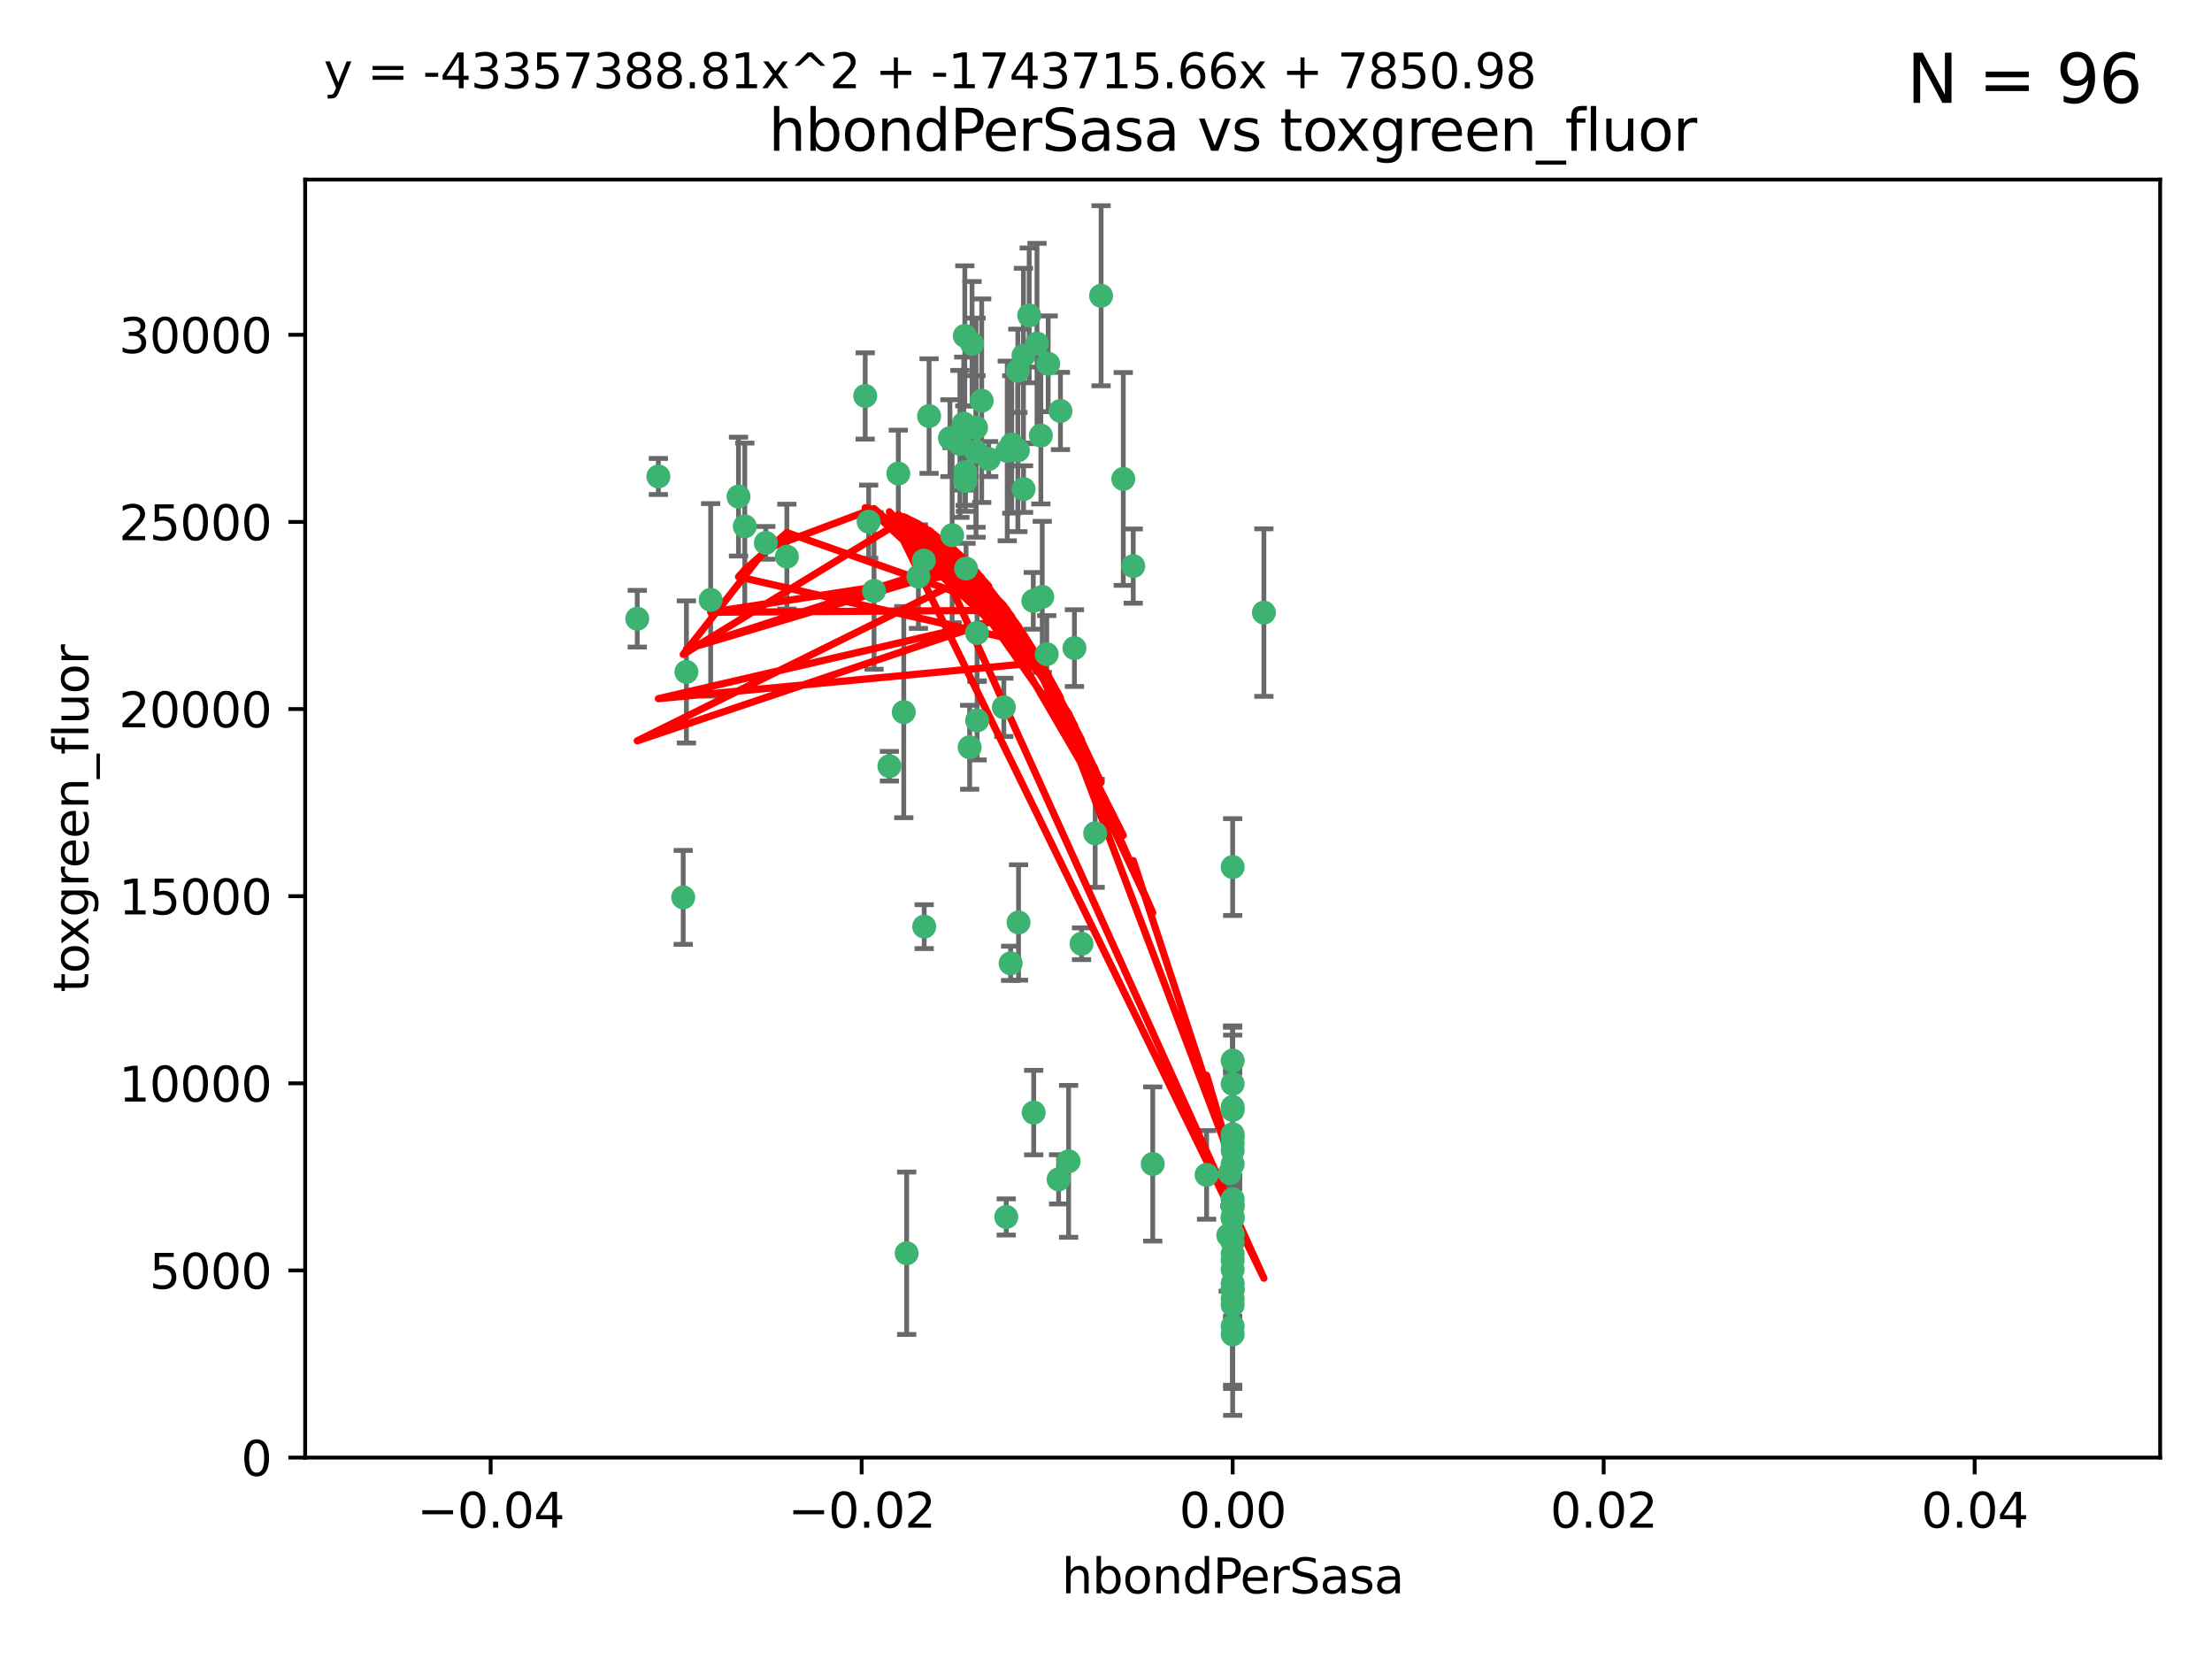 <?xml version="1.0" encoding="utf-8" standalone="no"?>
<!DOCTYPE svg PUBLIC "-//W3C//DTD SVG 1.1//EN"
  "http://www.w3.org/Graphics/SVG/1.1/DTD/svg11.dtd">
<svg xmlns:xlink="http://www.w3.org/1999/xlink" width="460.8pt" height="345.6pt" viewBox="0 0 460.8 345.6" xmlns="http://www.w3.org/2000/svg" version="1.1">
 <defs>
  <style type="text/css">*{stroke-linejoin: round; stroke-linecap: butt}</style>
 </defs>
 <g id="figure_1">
  <g id="patch_1">
   <path d="M 0 345.6 
L 460.8 345.6 
L 460.8 0 
L 0 0 
z
" style="fill: #ffffff"/>
  </g>
  <g id="axes_1">
   <g id="patch_2">
    <path d="M 63.571 303.64 
L 450 303.64 
L 450 37.411 
L 63.571 37.411 
z
" style="fill: #ffffff"/>
   </g>
   <g id="PathCollection_1">
    <defs>
     <path id="m0785048f91" d="M 0 1.118 
C 0.297 1.118 0.581 1 0.791 0.791 
C 1 0.581 1.118 0.297 1.118 0 
C 1.118 -0.297 1 -0.581 0.791 -0.791 
C 0.581 -1 0.297 -1.118 0 -1.118 
C -0.297 -1.118 -0.581 -1 -0.791 -0.791 
C -1 -0.581 -1.118 -0.297 -1.118 0 
C -1.118 0.297 -1 0.581 -0.791 0.791 
C -0.581 1 -0.297 1.118 0 1.118 
z
" style="stroke: #3cb371"/>
    </defs>
    <g clip-path="url(#pe5b71c437f)">
     <use xlink:href="#m0785048f91" x="216.026" y="71.562" style="fill: #3cb371; stroke: #3cb371"/>
     <use xlink:href="#m0785048f91" x="187.133" y="98.642" style="fill: #3cb371; stroke: #3cb371"/>
     <use xlink:href="#m0785048f91" x="197.895" y="91.274" style="fill: #3cb371; stroke: #3cb371"/>
     <use xlink:href="#m0785048f91" x="200.763" y="88.246" style="fill: #3cb371; stroke: #3cb371"/>
     <use xlink:href="#m0785048f91" x="180.24" y="82.485" style="fill: #3cb371; stroke: #3cb371"/>
     <use xlink:href="#m0785048f91" x="203.329" y="89.097" style="fill: #3cb371; stroke: #3cb371"/>
     <use xlink:href="#m0785048f91" x="180.96" y="108.676" style="fill: #3cb371; stroke: #3cb371"/>
     <use xlink:href="#m0785048f91" x="218.359" y="75.786" style="fill: #3cb371; stroke: #3cb371"/>
     <use xlink:href="#m0785048f91" x="203.319" y="94.046" style="fill: #3cb371; stroke: #3cb371"/>
     <use xlink:href="#m0785048f91" x="148.044" y="124.965" style="fill: #3cb371; stroke: #3cb371"/>
     <use xlink:href="#m0785048f91" x="209.828" y="93.933" style="fill: #3cb371; stroke: #3cb371"/>
     <use xlink:href="#m0785048f91" x="163.922" y="115.953" style="fill: #3cb371; stroke: #3cb371"/>
     <use xlink:href="#m0785048f91" x="155.154" y="109.646" style="fill: #3cb371; stroke: #3cb371"/>
     <use xlink:href="#m0785048f91" x="153.844" y="103.453" style="fill: #3cb371; stroke: #3cb371"/>
     <use xlink:href="#m0785048f91" x="214.399" y="65.701" style="fill: #3cb371; stroke: #3cb371"/>
     <use xlink:href="#m0785048f91" x="182.078" y="123.098" style="fill: #3cb371; stroke: #3cb371"/>
     <use xlink:href="#m0785048f91" x="159.535" y="113.087" style="fill: #3cb371; stroke: #3cb371"/>
     <use xlink:href="#m0785048f91" x="142.325" y="186.937" style="fill: #3cb371; stroke: #3cb371"/>
     <use xlink:href="#m0785048f91" x="188.876" y="261.077" style="fill: #3cb371; stroke: #3cb371"/>
     <use xlink:href="#m0785048f91" x="213.202" y="74.096" style="fill: #3cb371; stroke: #3cb371"/>
     <use xlink:href="#m0785048f91" x="203.536" y="131.86" style="fill: #3cb371; stroke: #3cb371"/>
     <use xlink:href="#m0785048f91" x="212.043" y="93.812" style="fill: #3cb371; stroke: #3cb371"/>
     <use xlink:href="#m0785048f91" x="188.271" y="148.348" style="fill: #3cb371; stroke: #3cb371"/>
     <use xlink:href="#m0785048f91" x="191.319" y="120.112" style="fill: #3cb371; stroke: #3cb371"/>
     <use xlink:href="#m0785048f91" x="204.503" y="83.475" style="fill: #3cb371; stroke: #3cb371"/>
     <use xlink:href="#m0785048f91" x="198.35" y="111.491" style="fill: #3cb371; stroke: #3cb371"/>
     <use xlink:href="#m0785048f91" x="201.107" y="100.184" style="fill: #3cb371; stroke: #3cb371"/>
     <use xlink:href="#m0785048f91" x="205.962" y="95.627" style="fill: #3cb371; stroke: #3cb371"/>
     <use xlink:href="#m0785048f91" x="201.247" y="118.44" style="fill: #3cb371; stroke: #3cb371"/>
     <use xlink:href="#m0785048f91" x="192.451" y="116.779" style="fill: #3cb371; stroke: #3cb371"/>
     <use xlink:href="#m0785048f91" x="210.532" y="200.68" style="fill: #3cb371; stroke: #3cb371"/>
     <use xlink:href="#m0785048f91" x="132.752" y="128.887" style="fill: #3cb371; stroke: #3cb371"/>
     <use xlink:href="#m0785048f91" x="203.554" y="150.071" style="fill: #3cb371; stroke: #3cb371"/>
     <use xlink:href="#m0785048f91" x="201.069" y="98.37" style="fill: #3cb371; stroke: #3cb371"/>
     <use xlink:href="#m0785048f91" x="210.768" y="92.588" style="fill: #3cb371; stroke: #3cb371"/>
     <use xlink:href="#m0785048f91" x="137.148" y="99.258" style="fill: #3cb371; stroke: #3cb371"/>
     <use xlink:href="#m0785048f91" x="216.829" y="90.728" style="fill: #3cb371; stroke: #3cb371"/>
     <use xlink:href="#m0785048f91" x="220.913" y="85.613" style="fill: #3cb371; stroke: #3cb371"/>
     <use xlink:href="#m0785048f91" x="215.338" y="231.767" style="fill: #3cb371; stroke: #3cb371"/>
     <use xlink:href="#m0785048f91" x="213.226" y="101.886" style="fill: #3cb371; stroke: #3cb371"/>
     <use xlink:href="#m0785048f91" x="217.118" y="124.337" style="fill: #3cb371; stroke: #3cb371"/>
     <use xlink:href="#m0785048f91" x="225.302" y="196.602" style="fill: #3cb371; stroke: #3cb371"/>
     <use xlink:href="#m0785048f91" x="202.496" y="71.61" style="fill: #3cb371; stroke: #3cb371"/>
     <use xlink:href="#m0785048f91" x="215.253" y="125.166" style="fill: #3cb371; stroke: #3cb371"/>
     <use xlink:href="#m0785048f91" x="209.62" y="253.516" style="fill: #3cb371; stroke: #3cb371"/>
     <use xlink:href="#m0785048f91" x="223.825" y="135.009" style="fill: #3cb371; stroke: #3cb371"/>
     <use xlink:href="#m0785048f91" x="201.996" y="155.667" style="fill: #3cb371; stroke: #3cb371"/>
     <use xlink:href="#m0785048f91" x="142.99" y="139.974" style="fill: #3cb371; stroke: #3cb371"/>
     <use xlink:href="#m0785048f91" x="200.987" y="69.968" style="fill: #3cb371; stroke: #3cb371"/>
     <use xlink:href="#m0785048f91" x="193.547" y="86.674" style="fill: #3cb371; stroke: #3cb371"/>
     <use xlink:href="#m0785048f91" x="209.117" y="147.35" style="fill: #3cb371; stroke: #3cb371"/>
     <use xlink:href="#m0785048f91" x="229.376" y="61.614" style="fill: #3cb371; stroke: #3cb371"/>
     <use xlink:href="#m0785048f91" x="222.612" y="241.925" style="fill: #3cb371; stroke: #3cb371"/>
     <use xlink:href="#m0785048f91" x="199.969" y="92.47" style="fill: #3cb371; stroke: #3cb371"/>
     <use xlink:href="#m0785048f91" x="233.999" y="99.771" style="fill: #3cb371; stroke: #3cb371"/>
     <use xlink:href="#m0785048f91" x="212.037" y="77.242" style="fill: #3cb371; stroke: #3cb371"/>
     <use xlink:href="#m0785048f91" x="220.527" y="245.68" style="fill: #3cb371; stroke: #3cb371"/>
     <use xlink:href="#m0785048f91" x="185.282" y="159.611" style="fill: #3cb371; stroke: #3cb371"/>
     <use xlink:href="#m0785048f91" x="263.292" y="127.616" style="fill: #3cb371; stroke: #3cb371"/>
     <use xlink:href="#m0785048f91" x="192.527" y="193.035" style="fill: #3cb371; stroke: #3cb371"/>
     <use xlink:href="#m0785048f91" x="228.144" y="173.593" style="fill: #3cb371; stroke: #3cb371"/>
     <use xlink:href="#m0785048f91" x="212.181" y="192.165" style="fill: #3cb371; stroke: #3cb371"/>
     <use xlink:href="#m0785048f91" x="240.137" y="242.479" style="fill: #3cb371; stroke: #3cb371"/>
     <use xlink:href="#m0785048f91" x="218.054" y="136.272" style="fill: #3cb371; stroke: #3cb371"/>
     <use xlink:href="#m0785048f91" x="256.786" y="268.651" style="fill: #3cb371; stroke: #3cb371"/>
     <use xlink:href="#m0785048f91" x="256.786" y="253.822" style="fill: #3cb371; stroke: #3cb371"/>
     <use xlink:href="#m0785048f91" x="256.786" y="249.812" style="fill: #3cb371; stroke: #3cb371"/>
     <use xlink:href="#m0785048f91" x="256.786" y="258.793" style="fill: #3cb371; stroke: #3cb371"/>
     <use xlink:href="#m0785048f91" x="256.786" y="261.223" style="fill: #3cb371; stroke: #3cb371"/>
     <use xlink:href="#m0785048f91" x="256.786" y="257.055" style="fill: #3cb371; stroke: #3cb371"/>
     <use xlink:href="#m0785048f91" x="256.786" y="267.366" style="fill: #3cb371; stroke: #3cb371"/>
     <use xlink:href="#m0785048f91" x="256.786" y="236.278" style="fill: #3cb371; stroke: #3cb371"/>
     <use xlink:href="#m0785048f91" x="256.786" y="230.594" style="fill: #3cb371; stroke: #3cb371"/>
     <use xlink:href="#m0785048f91" x="256.786" y="231.227" style="fill: #3cb371; stroke: #3cb371"/>
     <use xlink:href="#m0785048f91" x="256.786" y="271.847" style="fill: #3cb371; stroke: #3cb371"/>
     <use xlink:href="#m0785048f91" x="255.869" y="257.355" style="fill: #3cb371; stroke: #3cb371"/>
     <use xlink:href="#m0785048f91" x="256.786" y="251.051" style="fill: #3cb371; stroke: #3cb371"/>
     <use xlink:href="#m0785048f91" x="256.786" y="220.932" style="fill: #3cb371; stroke: #3cb371"/>
     <use xlink:href="#m0785048f91" x="256.786" y="242.483" style="fill: #3cb371; stroke: #3cb371"/>
     <use xlink:href="#m0785048f91" x="256.786" y="236.957" style="fill: #3cb371; stroke: #3cb371"/>
     <use xlink:href="#m0785048f91" x="256.786" y="277.976" style="fill: #3cb371; stroke: #3cb371"/>
     <use xlink:href="#m0785048f91" x="236.073" y="117.924" style="fill: #3cb371; stroke: #3cb371"/>
     <use xlink:href="#m0785048f91" x="256.786" y="238.234" style="fill: #3cb371; stroke: #3cb371"/>
     <use xlink:href="#m0785048f91" x="256.185" y="244.389" style="fill: #3cb371; stroke: #3cb371"/>
     <use xlink:href="#m0785048f91" x="256.786" y="239.684" style="fill: #3cb371; stroke: #3cb371"/>
     <use xlink:href="#m0785048f91" x="256.786" y="270.601" style="fill: #3cb371; stroke: #3cb371"/>
     <use xlink:href="#m0785048f91" x="256.786" y="251.315" style="fill: #3cb371; stroke: #3cb371"/>
     <use xlink:href="#m0785048f91" x="256.786" y="268.554" style="fill: #3cb371; stroke: #3cb371"/>
     <use xlink:href="#m0785048f91" x="256.786" y="264.483" style="fill: #3cb371; stroke: #3cb371"/>
     <use xlink:href="#m0785048f91" x="256.786" y="253.492" style="fill: #3cb371; stroke: #3cb371"/>
     <use xlink:href="#m0785048f91" x="256.786" y="276.275" style="fill: #3cb371; stroke: #3cb371"/>
     <use xlink:href="#m0785048f91" x="256.786" y="262.502" style="fill: #3cb371; stroke: #3cb371"/>
     <use xlink:href="#m0785048f91" x="256.786" y="180.623" style="fill: #3cb371; stroke: #3cb371"/>
     <use xlink:href="#m0785048f91" x="256.786" y="257.285" style="fill: #3cb371; stroke: #3cb371"/>
     <use xlink:href="#m0785048f91" x="251.352" y="244.751" style="fill: #3cb371; stroke: #3cb371"/>
     <use xlink:href="#m0785048f91" x="256.786" y="225.773" style="fill: #3cb371; stroke: #3cb371"/>
    </g>
   </g>
   <g id="matplotlib.axis_1">
    <g id="xtick_1">
     <g id="line2d_1">
      <defs>
       <path id="mbecb50b0af" d="M 0 0 
L 0 3.5 
" style="stroke: #000000; stroke-width: 0.8"/>
      </defs>
      <g>
       <use xlink:href="#mbecb50b0af" x="102.214" y="303.64" style="stroke: #000000; stroke-width: 0.8"/>
      </g>
     </g>
     <g id="text_1">
      <!-- −0.04 -->
      <g transform="translate(86.891 318.238)scale(0.1 -0.1)">
       <defs>
        <path id="DejaVuSans-2212" d="M 678 2272 
L 4684 2272 
L 4684 1741 
L 678 1741 
L 678 2272 
z
" transform="scale(0.016)"/>
        <path id="DejaVuSans-30" d="M 2034 4250 
Q 1547 4250 1301 3770 
Q 1056 3291 1056 2328 
Q 1056 1369 1301 889 
Q 1547 409 2034 409 
Q 2525 409 2770 889 
Q 3016 1369 3016 2328 
Q 3016 3291 2770 3770 
Q 2525 4250 2034 4250 
z
M 2034 4750 
Q 2819 4750 3233 4129 
Q 3647 3509 3647 2328 
Q 3647 1150 3233 529 
Q 2819 -91 2034 -91 
Q 1250 -91 836 529 
Q 422 1150 422 2328 
Q 422 3509 836 4129 
Q 1250 4750 2034 4750 
z
" transform="scale(0.016)"/>
        <path id="DejaVuSans-2e" d="M 684 794 
L 1344 794 
L 1344 0 
L 684 0 
L 684 794 
z
" transform="scale(0.016)"/>
        <path id="DejaVuSans-34" d="M 2419 4116 
L 825 1625 
L 2419 1625 
L 2419 4116 
z
M 2253 4666 
L 3047 4666 
L 3047 1625 
L 3713 1625 
L 3713 1100 
L 3047 1100 
L 3047 0 
L 2419 0 
L 2419 1100 
L 313 1100 
L 313 1709 
L 2253 4666 
z
" transform="scale(0.016)"/>
       </defs>
       <use xlink:href="#DejaVuSans-2212"/>
       <use xlink:href="#DejaVuSans-30" x="83.789"/>
       <use xlink:href="#DejaVuSans-2e" x="147.412"/>
       <use xlink:href="#DejaVuSans-30" x="179.199"/>
       <use xlink:href="#DejaVuSans-34" x="242.822"/>
      </g>
     </g>
    </g>
    <g id="xtick_2">
     <g id="line2d_2">
      <g>
       <use xlink:href="#mbecb50b0af" x="179.5" y="303.64" style="stroke: #000000; stroke-width: 0.8"/>
      </g>
     </g>
     <g id="text_2">
      <!-- −0.02 -->
      <g transform="translate(164.177 318.238)scale(0.1 -0.1)">
       <defs>
        <path id="DejaVuSans-32" d="M 1228 531 
L 3431 531 
L 3431 0 
L 469 0 
L 469 531 
Q 828 903 1448 1529 
Q 2069 2156 2228 2338 
Q 2531 2678 2651 2914 
Q 2772 3150 2772 3378 
Q 2772 3750 2511 3984 
Q 2250 4219 1831 4219 
Q 1534 4219 1204 4116 
Q 875 4013 500 3803 
L 500 4441 
Q 881 4594 1212 4672 
Q 1544 4750 1819 4750 
Q 2544 4750 2975 4387 
Q 3406 4025 3406 3419 
Q 3406 3131 3298 2873 
Q 3191 2616 2906 2266 
Q 2828 2175 2409 1742 
Q 1991 1309 1228 531 
z
" transform="scale(0.016)"/>
       </defs>
       <use xlink:href="#DejaVuSans-2212"/>
       <use xlink:href="#DejaVuSans-30" x="83.789"/>
       <use xlink:href="#DejaVuSans-2e" x="147.412"/>
       <use xlink:href="#DejaVuSans-30" x="179.199"/>
       <use xlink:href="#DejaVuSans-32" x="242.822"/>
      </g>
     </g>
    </g>
    <g id="xtick_3">
     <g id="line2d_3">
      <g>
       <use xlink:href="#mbecb50b0af" x="256.786" y="303.64" style="stroke: #000000; stroke-width: 0.8"/>
      </g>
     </g>
     <g id="text_3">
      <!-- 0.00 -->
      <g transform="translate(245.653 318.238)scale(0.1 -0.1)">
       <use xlink:href="#DejaVuSans-30"/>
       <use xlink:href="#DejaVuSans-2e" x="63.623"/>
       <use xlink:href="#DejaVuSans-30" x="95.41"/>
       <use xlink:href="#DejaVuSans-30" x="159.033"/>
      </g>
     </g>
    </g>
    <g id="xtick_4">
     <g id="line2d_4">
      <g>
       <use xlink:href="#mbecb50b0af" x="334.071" y="303.64" style="stroke: #000000; stroke-width: 0.8"/>
      </g>
     </g>
     <g id="text_4">
      <!-- 0.02 -->
      <g transform="translate(322.939 318.238)scale(0.1 -0.1)">
       <use xlink:href="#DejaVuSans-30"/>
       <use xlink:href="#DejaVuSans-2e" x="63.623"/>
       <use xlink:href="#DejaVuSans-30" x="95.41"/>
       <use xlink:href="#DejaVuSans-32" x="159.033"/>
      </g>
     </g>
    </g>
    <g id="xtick_5">
     <g id="line2d_5">
      <g>
       <use xlink:href="#mbecb50b0af" x="411.357" y="303.64" style="stroke: #000000; stroke-width: 0.8"/>
      </g>
     </g>
     <g id="text_5">
      <!-- 0.04 -->
      <g transform="translate(400.224 318.238)scale(0.1 -0.1)">
       <use xlink:href="#DejaVuSans-30"/>
       <use xlink:href="#DejaVuSans-2e" x="63.623"/>
       <use xlink:href="#DejaVuSans-30" x="95.41"/>
       <use xlink:href="#DejaVuSans-34" x="159.033"/>
      </g>
     </g>
    </g>
    <g id="text_6">
     <!-- hbondPerSasa -->
     <g transform="translate(221.168 331.917)scale(0.1 -0.1)">
      <defs>
       <path id="DejaVuSans-68" d="M 3513 2113 
L 3513 0 
L 2938 0 
L 2938 2094 
Q 2938 2591 2744 2837 
Q 2550 3084 2163 3084 
Q 1697 3084 1428 2787 
Q 1159 2491 1159 1978 
L 1159 0 
L 581 0 
L 581 4863 
L 1159 4863 
L 1159 2956 
Q 1366 3272 1645 3428 
Q 1925 3584 2291 3584 
Q 2894 3584 3203 3211 
Q 3513 2838 3513 2113 
z
" transform="scale(0.016)"/>
       <path id="DejaVuSans-62" d="M 3116 1747 
Q 3116 2381 2855 2742 
Q 2594 3103 2138 3103 
Q 1681 3103 1420 2742 
Q 1159 2381 1159 1747 
Q 1159 1113 1420 752 
Q 1681 391 2138 391 
Q 2594 391 2855 752 
Q 3116 1113 3116 1747 
z
M 1159 2969 
Q 1341 3281 1617 3432 
Q 1894 3584 2278 3584 
Q 2916 3584 3314 3078 
Q 3713 2572 3713 1747 
Q 3713 922 3314 415 
Q 2916 -91 2278 -91 
Q 1894 -91 1617 61 
Q 1341 213 1159 525 
L 1159 0 
L 581 0 
L 581 4863 
L 1159 4863 
L 1159 2969 
z
" transform="scale(0.016)"/>
       <path id="DejaVuSans-6f" d="M 1959 3097 
Q 1497 3097 1228 2736 
Q 959 2375 959 1747 
Q 959 1119 1226 758 
Q 1494 397 1959 397 
Q 2419 397 2687 759 
Q 2956 1122 2956 1747 
Q 2956 2369 2687 2733 
Q 2419 3097 1959 3097 
z
M 1959 3584 
Q 2709 3584 3137 3096 
Q 3566 2609 3566 1747 
Q 3566 888 3137 398 
Q 2709 -91 1959 -91 
Q 1206 -91 779 398 
Q 353 888 353 1747 
Q 353 2609 779 3096 
Q 1206 3584 1959 3584 
z
" transform="scale(0.016)"/>
       <path id="DejaVuSans-6e" d="M 3513 2113 
L 3513 0 
L 2938 0 
L 2938 2094 
Q 2938 2591 2744 2837 
Q 2550 3084 2163 3084 
Q 1697 3084 1428 2787 
Q 1159 2491 1159 1978 
L 1159 0 
L 581 0 
L 581 3500 
L 1159 3500 
L 1159 2956 
Q 1366 3272 1645 3428 
Q 1925 3584 2291 3584 
Q 2894 3584 3203 3211 
Q 3513 2838 3513 2113 
z
" transform="scale(0.016)"/>
       <path id="DejaVuSans-64" d="M 2906 2969 
L 2906 4863 
L 3481 4863 
L 3481 0 
L 2906 0 
L 2906 525 
Q 2725 213 2448 61 
Q 2172 -91 1784 -91 
Q 1150 -91 751 415 
Q 353 922 353 1747 
Q 353 2572 751 3078 
Q 1150 3584 1784 3584 
Q 2172 3584 2448 3432 
Q 2725 3281 2906 2969 
z
M 947 1747 
Q 947 1113 1208 752 
Q 1469 391 1925 391 
Q 2381 391 2643 752 
Q 2906 1113 2906 1747 
Q 2906 2381 2643 2742 
Q 2381 3103 1925 3103 
Q 1469 3103 1208 2742 
Q 947 2381 947 1747 
z
" transform="scale(0.016)"/>
       <path id="DejaVuSans-50" d="M 1259 4147 
L 1259 2394 
L 2053 2394 
Q 2494 2394 2734 2622 
Q 2975 2850 2975 3272 
Q 2975 3691 2734 3919 
Q 2494 4147 2053 4147 
L 1259 4147 
z
M 628 4666 
L 2053 4666 
Q 2838 4666 3239 4311 
Q 3641 3956 3641 3272 
Q 3641 2581 3239 2228 
Q 2838 1875 2053 1875 
L 1259 1875 
L 1259 0 
L 628 0 
L 628 4666 
z
" transform="scale(0.016)"/>
       <path id="DejaVuSans-65" d="M 3597 1894 
L 3597 1613 
L 953 1613 
Q 991 1019 1311 708 
Q 1631 397 2203 397 
Q 2534 397 2845 478 
Q 3156 559 3463 722 
L 3463 178 
Q 3153 47 2828 -22 
Q 2503 -91 2169 -91 
Q 1331 -91 842 396 
Q 353 884 353 1716 
Q 353 2575 817 3079 
Q 1281 3584 2069 3584 
Q 2775 3584 3186 3129 
Q 3597 2675 3597 1894 
z
M 3022 2063 
Q 3016 2534 2758 2815 
Q 2500 3097 2075 3097 
Q 1594 3097 1305 2825 
Q 1016 2553 972 2059 
L 3022 2063 
z
" transform="scale(0.016)"/>
       <path id="DejaVuSans-72" d="M 2631 2963 
Q 2534 3019 2420 3045 
Q 2306 3072 2169 3072 
Q 1681 3072 1420 2755 
Q 1159 2438 1159 1844 
L 1159 0 
L 581 0 
L 581 3500 
L 1159 3500 
L 1159 2956 
Q 1341 3275 1631 3429 
Q 1922 3584 2338 3584 
Q 2397 3584 2469 3576 
Q 2541 3569 2628 3553 
L 2631 2963 
z
" transform="scale(0.016)"/>
       <path id="DejaVuSans-53" d="M 3425 4513 
L 3425 3897 
Q 3066 4069 2747 4153 
Q 2428 4238 2131 4238 
Q 1616 4238 1336 4038 
Q 1056 3838 1056 3469 
Q 1056 3159 1242 3001 
Q 1428 2844 1947 2747 
L 2328 2669 
Q 3034 2534 3370 2195 
Q 3706 1856 3706 1288 
Q 3706 609 3251 259 
Q 2797 -91 1919 -91 
Q 1588 -91 1214 -16 
Q 841 59 441 206 
L 441 856 
Q 825 641 1194 531 
Q 1563 422 1919 422 
Q 2459 422 2753 634 
Q 3047 847 3047 1241 
Q 3047 1584 2836 1778 
Q 2625 1972 2144 2069 
L 1759 2144 
Q 1053 2284 737 2584 
Q 422 2884 422 3419 
Q 422 4038 858 4394 
Q 1294 4750 2059 4750 
Q 2388 4750 2728 4690 
Q 3069 4631 3425 4513 
z
" transform="scale(0.016)"/>
       <path id="DejaVuSans-61" d="M 2194 1759 
Q 1497 1759 1228 1600 
Q 959 1441 959 1056 
Q 959 750 1161 570 
Q 1363 391 1709 391 
Q 2188 391 2477 730 
Q 2766 1069 2766 1631 
L 2766 1759 
L 2194 1759 
z
M 3341 1997 
L 3341 0 
L 2766 0 
L 2766 531 
Q 2569 213 2275 61 
Q 1981 -91 1556 -91 
Q 1019 -91 701 211 
Q 384 513 384 1019 
Q 384 1609 779 1909 
Q 1175 2209 1959 2209 
L 2766 2209 
L 2766 2266 
Q 2766 2663 2505 2880 
Q 2244 3097 1772 3097 
Q 1472 3097 1187 3025 
Q 903 2953 641 2809 
L 641 3341 
Q 956 3463 1253 3523 
Q 1550 3584 1831 3584 
Q 2591 3584 2966 3190 
Q 3341 2797 3341 1997 
z
" transform="scale(0.016)"/>
       <path id="DejaVuSans-73" d="M 2834 3397 
L 2834 2853 
Q 2591 2978 2328 3040 
Q 2066 3103 1784 3103 
Q 1356 3103 1142 2972 
Q 928 2841 928 2578 
Q 928 2378 1081 2264 
Q 1234 2150 1697 2047 
L 1894 2003 
Q 2506 1872 2764 1633 
Q 3022 1394 3022 966 
Q 3022 478 2636 193 
Q 2250 -91 1575 -91 
Q 1294 -91 989 -36 
Q 684 19 347 128 
L 347 722 
Q 666 556 975 473 
Q 1284 391 1588 391 
Q 1994 391 2212 530 
Q 2431 669 2431 922 
Q 2431 1156 2273 1281 
Q 2116 1406 1581 1522 
L 1381 1569 
Q 847 1681 609 1914 
Q 372 2147 372 2553 
Q 372 3047 722 3315 
Q 1072 3584 1716 3584 
Q 2034 3584 2315 3537 
Q 2597 3491 2834 3397 
z
" transform="scale(0.016)"/>
      </defs>
      <use xlink:href="#DejaVuSans-68"/>
      <use xlink:href="#DejaVuSans-62" x="63.379"/>
      <use xlink:href="#DejaVuSans-6f" x="126.855"/>
      <use xlink:href="#DejaVuSans-6e" x="188.037"/>
      <use xlink:href="#DejaVuSans-64" x="251.416"/>
      <use xlink:href="#DejaVuSans-50" x="314.893"/>
      <use xlink:href="#DejaVuSans-65" x="371.57"/>
      <use xlink:href="#DejaVuSans-72" x="433.094"/>
      <use xlink:href="#DejaVuSans-53" x="474.207"/>
      <use xlink:href="#DejaVuSans-61" x="537.684"/>
      <use xlink:href="#DejaVuSans-73" x="598.963"/>
      <use xlink:href="#DejaVuSans-61" x="651.062"/>
     </g>
    </g>
   </g>
   <g id="matplotlib.axis_2">
    <g id="ytick_1">
     <g id="line2d_6">
      <defs>
       <path id="m27aa07a292" d="M 0 0 
L -3.5 0 
" style="stroke: #000000; stroke-width: 0.8"/>
      </defs>
      <g>
       <use xlink:href="#m27aa07a292" x="63.571" y="303.64" style="stroke: #000000; stroke-width: 0.8"/>
      </g>
     </g>
     <g id="text_7">
      <!-- 0 -->
      <g transform="translate(50.209 307.439)scale(0.1 -0.1)">
       <use xlink:href="#DejaVuSans-30"/>
      </g>
     </g>
    </g>
    <g id="ytick_2">
     <g id="line2d_7">
      <g>
       <use xlink:href="#m27aa07a292" x="63.571" y="264.657" style="stroke: #000000; stroke-width: 0.8"/>
      </g>
     </g>
     <g id="text_8">
      <!-- 5000 -->
      <g transform="translate(31.121 268.457)scale(0.1 -0.1)">
       <defs>
        <path id="DejaVuSans-35" d="M 691 4666 
L 3169 4666 
L 3169 4134 
L 1269 4134 
L 1269 2991 
Q 1406 3038 1543 3061 
Q 1681 3084 1819 3084 
Q 2600 3084 3056 2656 
Q 3513 2228 3513 1497 
Q 3513 744 3044 326 
Q 2575 -91 1722 -91 
Q 1428 -91 1123 -41 
Q 819 9 494 109 
L 494 744 
Q 775 591 1075 516 
Q 1375 441 1709 441 
Q 2250 441 2565 725 
Q 2881 1009 2881 1497 
Q 2881 1984 2565 2268 
Q 2250 2553 1709 2553 
Q 1456 2553 1204 2497 
Q 953 2441 691 2322 
L 691 4666 
z
" transform="scale(0.016)"/>
       </defs>
       <use xlink:href="#DejaVuSans-35"/>
       <use xlink:href="#DejaVuSans-30" x="63.623"/>
       <use xlink:href="#DejaVuSans-30" x="127.246"/>
       <use xlink:href="#DejaVuSans-30" x="190.869"/>
      </g>
     </g>
    </g>
    <g id="ytick_3">
     <g id="line2d_8">
      <g>
       <use xlink:href="#m27aa07a292" x="63.571" y="225.675" style="stroke: #000000; stroke-width: 0.8"/>
      </g>
     </g>
     <g id="text_9">
      <!-- 10000 -->
      <g transform="translate(24.759 229.474)scale(0.1 -0.1)">
       <defs>
        <path id="DejaVuSans-31" d="M 794 531 
L 1825 531 
L 1825 4091 
L 703 3866 
L 703 4441 
L 1819 4666 
L 2450 4666 
L 2450 531 
L 3481 531 
L 3481 0 
L 794 0 
L 794 531 
z
" transform="scale(0.016)"/>
       </defs>
       <use xlink:href="#DejaVuSans-31"/>
       <use xlink:href="#DejaVuSans-30" x="63.623"/>
       <use xlink:href="#DejaVuSans-30" x="127.246"/>
       <use xlink:href="#DejaVuSans-30" x="190.869"/>
       <use xlink:href="#DejaVuSans-30" x="254.492"/>
      </g>
     </g>
    </g>
    <g id="ytick_4">
     <g id="line2d_9">
      <g>
       <use xlink:href="#m27aa07a292" x="63.571" y="186.692" style="stroke: #000000; stroke-width: 0.8"/>
      </g>
     </g>
     <g id="text_10">
      <!-- 15000 -->
      <g transform="translate(24.759 190.492)scale(0.1 -0.1)">
       <use xlink:href="#DejaVuSans-31"/>
       <use xlink:href="#DejaVuSans-35" x="63.623"/>
       <use xlink:href="#DejaVuSans-30" x="127.246"/>
       <use xlink:href="#DejaVuSans-30" x="190.869"/>
       <use xlink:href="#DejaVuSans-30" x="254.492"/>
      </g>
     </g>
    </g>
    <g id="ytick_5">
     <g id="line2d_10">
      <g>
       <use xlink:href="#m27aa07a292" x="63.571" y="147.71" style="stroke: #000000; stroke-width: 0.8"/>
      </g>
     </g>
     <g id="text_11">
      <!-- 20000 -->
      <g transform="translate(24.759 151.509)scale(0.1 -0.1)">
       <use xlink:href="#DejaVuSans-32"/>
       <use xlink:href="#DejaVuSans-30" x="63.623"/>
       <use xlink:href="#DejaVuSans-30" x="127.246"/>
       <use xlink:href="#DejaVuSans-30" x="190.869"/>
       <use xlink:href="#DejaVuSans-30" x="254.492"/>
      </g>
     </g>
    </g>
    <g id="ytick_6">
     <g id="line2d_11">
      <g>
       <use xlink:href="#m27aa07a292" x="63.571" y="108.727" style="stroke: #000000; stroke-width: 0.8"/>
      </g>
     </g>
     <g id="text_12">
      <!-- 25000 -->
      <g transform="translate(24.759 112.527)scale(0.1 -0.1)">
       <use xlink:href="#DejaVuSans-32"/>
       <use xlink:href="#DejaVuSans-35" x="63.623"/>
       <use xlink:href="#DejaVuSans-30" x="127.246"/>
       <use xlink:href="#DejaVuSans-30" x="190.869"/>
       <use xlink:href="#DejaVuSans-30" x="254.492"/>
      </g>
     </g>
    </g>
    <g id="ytick_7">
     <g id="line2d_12">
      <g>
       <use xlink:href="#m27aa07a292" x="63.571" y="69.745" style="stroke: #000000; stroke-width: 0.8"/>
      </g>
     </g>
     <g id="text_13">
      <!-- 30000 -->
      <g transform="translate(24.759 73.544)scale(0.1 -0.1)">
       <defs>
        <path id="DejaVuSans-33" d="M 2597 2516 
Q 3050 2419 3304 2112 
Q 3559 1806 3559 1356 
Q 3559 666 3084 287 
Q 2609 -91 1734 -91 
Q 1441 -91 1130 -33 
Q 819 25 488 141 
L 488 750 
Q 750 597 1062 519 
Q 1375 441 1716 441 
Q 2309 441 2620 675 
Q 2931 909 2931 1356 
Q 2931 1769 2642 2001 
Q 2353 2234 1838 2234 
L 1294 2234 
L 1294 2753 
L 1863 2753 
Q 2328 2753 2575 2939 
Q 2822 3125 2822 3475 
Q 2822 3834 2567 4026 
Q 2313 4219 1838 4219 
Q 1578 4219 1281 4162 
Q 984 4106 628 3988 
L 628 4550 
Q 988 4650 1302 4700 
Q 1616 4750 1894 4750 
Q 2613 4750 3031 4423 
Q 3450 4097 3450 3541 
Q 3450 3153 3228 2886 
Q 3006 2619 2597 2516 
z
" transform="scale(0.016)"/>
       </defs>
       <use xlink:href="#DejaVuSans-33"/>
       <use xlink:href="#DejaVuSans-30" x="63.623"/>
       <use xlink:href="#DejaVuSans-30" x="127.246"/>
       <use xlink:href="#DejaVuSans-30" x="190.869"/>
       <use xlink:href="#DejaVuSans-30" x="254.492"/>
      </g>
     </g>
    </g>
    <g id="text_14">
     <!-- toxgreen_fluor -->
     <g transform="translate(18.401 206.72)rotate(-90)scale(0.1 -0.1)">
      <defs>
       <path id="DejaVuSans-74" d="M 1172 4494 
L 1172 3500 
L 2356 3500 
L 2356 3053 
L 1172 3053 
L 1172 1153 
Q 1172 725 1289 603 
Q 1406 481 1766 481 
L 2356 481 
L 2356 0 
L 1766 0 
Q 1100 0 847 248 
Q 594 497 594 1153 
L 594 3053 
L 172 3053 
L 172 3500 
L 594 3500 
L 594 4494 
L 1172 4494 
z
" transform="scale(0.016)"/>
       <path id="DejaVuSans-78" d="M 3513 3500 
L 2247 1797 
L 3578 0 
L 2900 0 
L 1881 1375 
L 863 0 
L 184 0 
L 1544 1831 
L 300 3500 
L 978 3500 
L 1906 2253 
L 2834 3500 
L 3513 3500 
z
" transform="scale(0.016)"/>
       <path id="DejaVuSans-67" d="M 2906 1791 
Q 2906 2416 2648 2759 
Q 2391 3103 1925 3103 
Q 1463 3103 1205 2759 
Q 947 2416 947 1791 
Q 947 1169 1205 825 
Q 1463 481 1925 481 
Q 2391 481 2648 825 
Q 2906 1169 2906 1791 
z
M 3481 434 
Q 3481 -459 3084 -895 
Q 2688 -1331 1869 -1331 
Q 1566 -1331 1297 -1286 
Q 1028 -1241 775 -1147 
L 775 -588 
Q 1028 -725 1275 -790 
Q 1522 -856 1778 -856 
Q 2344 -856 2625 -561 
Q 2906 -266 2906 331 
L 2906 616 
Q 2728 306 2450 153 
Q 2172 0 1784 0 
Q 1141 0 747 490 
Q 353 981 353 1791 
Q 353 2603 747 3093 
Q 1141 3584 1784 3584 
Q 2172 3584 2450 3431 
Q 2728 3278 2906 2969 
L 2906 3500 
L 3481 3500 
L 3481 434 
z
" transform="scale(0.016)"/>
       <path id="DejaVuSans-5f" d="M 3263 -1063 
L 3263 -1509 
L -63 -1509 
L -63 -1063 
L 3263 -1063 
z
" transform="scale(0.016)"/>
       <path id="DejaVuSans-66" d="M 2375 4863 
L 2375 4384 
L 1825 4384 
Q 1516 4384 1395 4259 
Q 1275 4134 1275 3809 
L 1275 3500 
L 2222 3500 
L 2222 3053 
L 1275 3053 
L 1275 0 
L 697 0 
L 697 3053 
L 147 3053 
L 147 3500 
L 697 3500 
L 697 3744 
Q 697 4328 969 4595 
Q 1241 4863 1831 4863 
L 2375 4863 
z
" transform="scale(0.016)"/>
       <path id="DejaVuSans-6c" d="M 603 4863 
L 1178 4863 
L 1178 0 
L 603 0 
L 603 4863 
z
" transform="scale(0.016)"/>
       <path id="DejaVuSans-75" d="M 544 1381 
L 544 3500 
L 1119 3500 
L 1119 1403 
Q 1119 906 1312 657 
Q 1506 409 1894 409 
Q 2359 409 2629 706 
Q 2900 1003 2900 1516 
L 2900 3500 
L 3475 3500 
L 3475 0 
L 2900 0 
L 2900 538 
Q 2691 219 2414 64 
Q 2138 -91 1772 -91 
Q 1169 -91 856 284 
Q 544 659 544 1381 
z
M 1991 3584 
L 1991 3584 
z
" transform="scale(0.016)"/>
      </defs>
      <use xlink:href="#DejaVuSans-74"/>
      <use xlink:href="#DejaVuSans-6f" x="39.209"/>
      <use xlink:href="#DejaVuSans-78" x="97.266"/>
      <use xlink:href="#DejaVuSans-67" x="156.445"/>
      <use xlink:href="#DejaVuSans-72" x="219.922"/>
      <use xlink:href="#DejaVuSans-65" x="258.785"/>
      <use xlink:href="#DejaVuSans-65" x="320.309"/>
      <use xlink:href="#DejaVuSans-6e" x="381.832"/>
      <use xlink:href="#DejaVuSans-5f" x="445.211"/>
      <use xlink:href="#DejaVuSans-66" x="495.211"/>
      <use xlink:href="#DejaVuSans-6c" x="530.416"/>
      <use xlink:href="#DejaVuSans-75" x="558.199"/>
      <use xlink:href="#DejaVuSans-6f" x="621.578"/>
      <use xlink:href="#DejaVuSans-72" x="682.76"/>
     </g>
    </g>
   </g>
   <g id="LineCollection_1">
    <path d="M 216.026 92.434 
L 216.026 50.691 
" clip-path="url(#pe5b71c437f)" style="fill: none; stroke: #696969"/>
    <path d="M 187.133 107.67 
L 187.133 89.613 
" clip-path="url(#pe5b71c437f)" style="fill: none; stroke: #696969"/>
    <path d="M 197.895 99.274 
L 197.895 83.274 
" clip-path="url(#pe5b71c437f)" style="fill: none; stroke: #696969"/>
    <path d="M 200.763 102.106 
L 200.763 74.386 
" clip-path="url(#pe5b71c437f)" style="fill: none; stroke: #696969"/>
    <path d="M 180.24 91.472 
L 180.24 73.498 
" clip-path="url(#pe5b71c437f)" style="fill: none; stroke: #696969"/>
    <path d="M 203.329 111.917 
L 203.329 66.277 
" clip-path="url(#pe5b71c437f)" style="fill: none; stroke: #696969"/>
    <path d="M 180.96 116.296 
L 180.96 101.057 
" clip-path="url(#pe5b71c437f)" style="fill: none; stroke: #696969"/>
    <path d="M 218.359 85.756 
L 218.359 65.815 
" clip-path="url(#pe5b71c437f)" style="fill: none; stroke: #696969"/>
    <path d="M 203.319 109.836 
L 203.319 78.257 
" clip-path="url(#pe5b71c437f)" style="fill: none; stroke: #696969"/>
    <path d="M 148.044 145.018 
L 148.044 104.912 
" clip-path="url(#pe5b71c437f)" style="fill: none; stroke: #696969"/>
    <path d="M 209.828 112.649 
L 209.828 75.218 
" clip-path="url(#pe5b71c437f)" style="fill: none; stroke: #696969"/>
    <path d="M 163.922 126.872 
L 163.922 105.035 
" clip-path="url(#pe5b71c437f)" style="fill: none; stroke: #696969"/>
    <path d="M 155.154 126.988 
L 155.154 92.305 
" clip-path="url(#pe5b71c437f)" style="fill: none; stroke: #696969"/>
    <path d="M 153.844 115.826 
L 153.844 91.08 
" clip-path="url(#pe5b71c437f)" style="fill: none; stroke: #696969"/>
    <path d="M 214.399 79.742 
L 214.399 51.66 
" clip-path="url(#pe5b71c437f)" style="fill: none; stroke: #696969"/>
    <path d="M 182.078 139.415 
L 182.078 106.782 
" clip-path="url(#pe5b71c437f)" style="fill: none; stroke: #696969"/>
    <path d="M 159.535 116.499 
L 159.535 109.675 
" clip-path="url(#pe5b71c437f)" style="fill: none; stroke: #696969"/>
    <path d="M 142.325 196.719 
L 142.325 177.155 
" clip-path="url(#pe5b71c437f)" style="fill: none; stroke: #696969"/>
    <path d="M 188.876 277.991 
L 188.876 244.163 
" clip-path="url(#pe5b71c437f)" style="fill: none; stroke: #696969"/>
    <path d="M 213.202 92.297 
L 213.202 55.894 
" clip-path="url(#pe5b71c437f)" style="fill: none; stroke: #696969"/>
    <path d="M 203.536 141.961 
L 203.536 121.758 
" clip-path="url(#pe5b71c437f)" style="fill: none; stroke: #696969"/>
    <path d="M 212.043 110.745 
L 212.043 76.878 
" clip-path="url(#pe5b71c437f)" style="fill: none; stroke: #696969"/>
    <path d="M 188.271 170.344 
L 188.271 126.351 
" clip-path="url(#pe5b71c437f)" style="fill: none; stroke: #696969"/>
    <path d="M 191.319 130.905 
L 191.319 109.318 
" clip-path="url(#pe5b71c437f)" style="fill: none; stroke: #696969"/>
    <path d="M 204.503 104.677 
L 204.503 62.273 
" clip-path="url(#pe5b71c437f)" style="fill: none; stroke: #696969"/>
    <path d="M 198.35 129.731 
L 198.35 93.252 
" clip-path="url(#pe5b71c437f)" style="fill: none; stroke: #696969"/>
    <path d="M 201.107 106.525 
L 201.107 93.844 
" clip-path="url(#pe5b71c437f)" style="fill: none; stroke: #696969"/>
    <path d="M 205.962 99.275 
L 205.962 91.979 
" clip-path="url(#pe5b71c437f)" style="fill: none; stroke: #696969"/>
    <path d="M 201.247 123.705 
L 201.247 113.176 
" clip-path="url(#pe5b71c437f)" style="fill: none; stroke: #696969"/>
    <path d="M 192.451 118.632 
L 192.451 114.926 
" clip-path="url(#pe5b71c437f)" style="fill: none; stroke: #696969"/>
    <path d="M 210.532 204.245 
L 210.532 197.114 
" clip-path="url(#pe5b71c437f)" style="fill: none; stroke: #696969"/>
    <path d="M 132.752 134.795 
L 132.752 122.98 
" clip-path="url(#pe5b71c437f)" style="fill: none; stroke: #696969"/>
    <path d="M 203.554 158.308 
L 203.554 141.834 
" clip-path="url(#pe5b71c437f)" style="fill: none; stroke: #696969"/>
    <path d="M 201.069 105.271 
L 201.069 91.469 
" clip-path="url(#pe5b71c437f)" style="fill: none; stroke: #696969"/>
    <path d="M 210.768 106.902 
L 210.768 78.274 
" clip-path="url(#pe5b71c437f)" style="fill: none; stroke: #696969"/>
    <path d="M 137.148 103.014 
L 137.148 95.503 
" clip-path="url(#pe5b71c437f)" style="fill: none; stroke: #696969"/>
    <path d="M 216.829 104.986 
L 216.829 76.471 
" clip-path="url(#pe5b71c437f)" style="fill: none; stroke: #696969"/>
    <path d="M 220.913 93.665 
L 220.913 77.561 
" clip-path="url(#pe5b71c437f)" style="fill: none; stroke: #696969"/>
    <path d="M 215.338 240.566 
L 215.338 222.968 
" clip-path="url(#pe5b71c437f)" style="fill: none; stroke: #696969"/>
    <path d="M 213.226 106.741 
L 213.226 97.032 
" clip-path="url(#pe5b71c437f)" style="fill: none; stroke: #696969"/>
    <path d="M 217.118 140.07 
L 217.118 108.604 
" clip-path="url(#pe5b71c437f)" style="fill: none; stroke: #696969"/>
    <path d="M 225.302 199.906 
L 225.302 193.298 
" clip-path="url(#pe5b71c437f)" style="fill: none; stroke: #696969"/>
    <path d="M 202.496 84.576 
L 202.496 58.645 
" clip-path="url(#pe5b71c437f)" style="fill: none; stroke: #696969"/>
    <path d="M 215.253 131.074 
L 215.253 119.258 
" clip-path="url(#pe5b71c437f)" style="fill: none; stroke: #696969"/>
    <path d="M 209.62 257.281 
L 209.62 249.751 
" clip-path="url(#pe5b71c437f)" style="fill: none; stroke: #696969"/>
    <path d="M 223.825 142.998 
L 223.825 127.019 
" clip-path="url(#pe5b71c437f)" style="fill: none; stroke: #696969"/>
    <path d="M 201.996 164.412 
L 201.996 146.922 
" clip-path="url(#pe5b71c437f)" style="fill: none; stroke: #696969"/>
    <path d="M 142.99 154.78 
L 142.99 125.169 
" clip-path="url(#pe5b71c437f)" style="fill: none; stroke: #696969"/>
    <path d="M 200.987 84.559 
L 200.987 55.377 
" clip-path="url(#pe5b71c437f)" style="fill: none; stroke: #696969"/>
    <path d="M 193.547 98.61 
L 193.547 74.738 
" clip-path="url(#pe5b71c437f)" style="fill: none; stroke: #696969"/>
    <path d="M 209.117 153.421 
L 209.117 141.28 
" clip-path="url(#pe5b71c437f)" style="fill: none; stroke: #696969"/>
    <path d="M 229.376 80.373 
L 229.376 42.855 
" clip-path="url(#pe5b71c437f)" style="fill: none; stroke: #696969"/>
    <path d="M 222.612 257.746 
L 222.612 226.104 
" clip-path="url(#pe5b71c437f)" style="fill: none; stroke: #696969"/>
    <path d="M 199.969 107.782 
L 199.969 77.157 
" clip-path="url(#pe5b71c437f)" style="fill: none; stroke: #696969"/>
    <path d="M 233.999 121.938 
L 233.999 77.604 
" clip-path="url(#pe5b71c437f)" style="fill: none; stroke: #696969"/>
    <path d="M 212.037 85.92 
L 212.037 68.563 
" clip-path="url(#pe5b71c437f)" style="fill: none; stroke: #696969"/>
    <path d="M 220.527 250.81 
L 220.527 240.549 
" clip-path="url(#pe5b71c437f)" style="fill: none; stroke: #696969"/>
    <path d="M 185.282 162.693 
L 185.282 156.529 
" clip-path="url(#pe5b71c437f)" style="fill: none; stroke: #696969"/>
    <path d="M 263.292 145.069 
L 263.292 110.164 
" clip-path="url(#pe5b71c437f)" style="fill: none; stroke: #696969"/>
    <path d="M 192.527 197.603 
L 192.527 188.468 
" clip-path="url(#pe5b71c437f)" style="fill: none; stroke: #696969"/>
    <path d="M 228.144 184.85 
L 228.144 162.337 
" clip-path="url(#pe5b71c437f)" style="fill: none; stroke: #696969"/>
    <path d="M 212.181 204.181 
L 212.181 180.149 
" clip-path="url(#pe5b71c437f)" style="fill: none; stroke: #696969"/>
    <path d="M 240.137 258.53 
L 240.137 226.428 
" clip-path="url(#pe5b71c437f)" style="fill: none; stroke: #696969"/>
    <path d="M 218.054 144.297 
L 218.054 128.247 
" clip-path="url(#pe5b71c437f)" style="fill: none; stroke: #696969"/>
    <path d="M 256.786 274.191 
L 256.786 263.112 
" clip-path="url(#pe5b71c437f)" style="fill: none; stroke: #696969"/>
    <path d="M 256.786 270.865 
L 256.786 236.778 
" clip-path="url(#pe5b71c437f)" style="fill: none; stroke: #696969"/>
    <path d="M 256.786 254.315 
L 256.786 245.31 
" clip-path="url(#pe5b71c437f)" style="fill: none; stroke: #696969"/>
    <path d="M 256.786 267.728 
L 256.786 249.858 
" clip-path="url(#pe5b71c437f)" style="fill: none; stroke: #696969"/>
    <path d="M 256.786 269.193 
L 256.786 253.252 
" clip-path="url(#pe5b71c437f)" style="fill: none; stroke: #696969"/>
    <path d="M 256.786 271.742 
L 256.786 242.367 
" clip-path="url(#pe5b71c437f)" style="fill: none; stroke: #696969"/>
    <path d="M 256.786 274.868 
L 256.786 259.863 
" clip-path="url(#pe5b71c437f)" style="fill: none; stroke: #696969"/>
    <path d="M 256.786 247.604 
L 256.786 224.952 
" clip-path="url(#pe5b71c437f)" style="fill: none; stroke: #696969"/>
    <path d="M 256.786 247.193 
L 256.786 213.996 
" clip-path="url(#pe5b71c437f)" style="fill: none; stroke: #696969"/>
    <path d="M 256.786 239.621 
L 256.786 222.833 
" clip-path="url(#pe5b71c437f)" style="fill: none; stroke: #696969"/>
    <path d="M 256.786 278.933 
L 256.786 264.761 
" clip-path="url(#pe5b71c437f)" style="fill: none; stroke: #696969"/>
    <path d="M 255.869 268.963 
L 255.869 245.747 
" clip-path="url(#pe5b71c437f)" style="fill: none; stroke: #696969"/>
    <path d="M 256.786 269.78 
L 256.786 232.323 
" clip-path="url(#pe5b71c437f)" style="fill: none; stroke: #696969"/>
    <path d="M 256.786 226.231 
L 256.786 215.634 
" clip-path="url(#pe5b71c437f)" style="fill: none; stroke: #696969"/>
    <path d="M 256.786 261.433 
L 256.786 223.533 
" clip-path="url(#pe5b71c437f)" style="fill: none; stroke: #696969"/>
    <path d="M 256.786 238.682 
L 256.786 235.232 
" clip-path="url(#pe5b71c437f)" style="fill: none; stroke: #696969"/>
    <path d="M 256.786 294.847 
L 256.786 261.105 
" clip-path="url(#pe5b71c437f)" style="fill: none; stroke: #696969"/>
    <path d="M 236.073 125.655 
L 236.073 110.192 
" clip-path="url(#pe5b71c437f)" style="fill: none; stroke: #696969"/>
    <path d="M 256.786 244.92 
L 256.786 231.549 
" clip-path="url(#pe5b71c437f)" style="fill: none; stroke: #696969"/>
    <path d="M 256.185 251.236 
L 256.185 237.543 
" clip-path="url(#pe5b71c437f)" style="fill: none; stroke: #696969"/>
    <path d="M 256.786 241.247 
L 256.786 238.121 
" clip-path="url(#pe5b71c437f)" style="fill: none; stroke: #696969"/>
    <path d="M 256.786 288.563 
L 256.786 252.639 
" clip-path="url(#pe5b71c437f)" style="fill: none; stroke: #696969"/>
    <path d="M 256.786 256.42 
L 256.786 246.21 
" clip-path="url(#pe5b71c437f)" style="fill: none; stroke: #696969"/>
    <path d="M 256.786 276.104 
L 256.786 261.003 
" clip-path="url(#pe5b71c437f)" style="fill: none; stroke: #696969"/>
    <path d="M 256.786 271.378 
L 256.786 257.589 
" clip-path="url(#pe5b71c437f)" style="fill: none; stroke: #696969"/>
    <path d="M 256.786 268.04 
L 256.786 238.945 
" clip-path="url(#pe5b71c437f)" style="fill: none; stroke: #696969"/>
    <path d="M 256.786 289.246 
L 256.786 263.305 
" clip-path="url(#pe5b71c437f)" style="fill: none; stroke: #696969"/>
    <path d="M 256.786 277.869 
L 256.786 247.134 
" clip-path="url(#pe5b71c437f)" style="fill: none; stroke: #696969"/>
    <path d="M 256.786 190.709 
L 256.786 170.537 
" clip-path="url(#pe5b71c437f)" style="fill: none; stroke: #696969"/>
    <path d="M 256.786 261.965 
L 256.786 252.605 
" clip-path="url(#pe5b71c437f)" style="fill: none; stroke: #696969"/>
    <path d="M 251.352 253.979 
L 251.352 235.524 
" clip-path="url(#pe5b71c437f)" style="fill: none; stroke: #696969"/>
    <path d="M 256.786 237.837 
L 256.786 213.708 
" clip-path="url(#pe5b71c437f)" style="fill: none; stroke: #696969"/>
   </g>
   <g id="line2d_13">
    <defs>
     <path id="m898c720ad5" d="M 2 0 
L -2 -0 
" style="stroke: #696969"/>
    </defs>
    <g clip-path="url(#pe5b71c437f)">
     <use xlink:href="#m898c720ad5" x="216.026" y="92.434" style="fill: #696969; stroke: #696969"/>
     <use xlink:href="#m898c720ad5" x="187.133" y="107.67" style="fill: #696969; stroke: #696969"/>
     <use xlink:href="#m898c720ad5" x="197.895" y="99.274" style="fill: #696969; stroke: #696969"/>
     <use xlink:href="#m898c720ad5" x="200.763" y="102.106" style="fill: #696969; stroke: #696969"/>
     <use xlink:href="#m898c720ad5" x="180.24" y="91.472" style="fill: #696969; stroke: #696969"/>
     <use xlink:href="#m898c720ad5" x="203.329" y="111.917" style="fill: #696969; stroke: #696969"/>
     <use xlink:href="#m898c720ad5" x="180.96" y="116.296" style="fill: #696969; stroke: #696969"/>
     <use xlink:href="#m898c720ad5" x="218.359" y="85.756" style="fill: #696969; stroke: #696969"/>
     <use xlink:href="#m898c720ad5" x="203.319" y="109.836" style="fill: #696969; stroke: #696969"/>
     <use xlink:href="#m898c720ad5" x="148.044" y="145.018" style="fill: #696969; stroke: #696969"/>
     <use xlink:href="#m898c720ad5" x="209.828" y="112.649" style="fill: #696969; stroke: #696969"/>
     <use xlink:href="#m898c720ad5" x="163.922" y="126.872" style="fill: #696969; stroke: #696969"/>
     <use xlink:href="#m898c720ad5" x="155.154" y="126.988" style="fill: #696969; stroke: #696969"/>
     <use xlink:href="#m898c720ad5" x="153.844" y="115.826" style="fill: #696969; stroke: #696969"/>
     <use xlink:href="#m898c720ad5" x="214.399" y="79.742" style="fill: #696969; stroke: #696969"/>
     <use xlink:href="#m898c720ad5" x="182.078" y="139.415" style="fill: #696969; stroke: #696969"/>
     <use xlink:href="#m898c720ad5" x="159.535" y="116.499" style="fill: #696969; stroke: #696969"/>
     <use xlink:href="#m898c720ad5" x="142.325" y="196.719" style="fill: #696969; stroke: #696969"/>
     <use xlink:href="#m898c720ad5" x="188.876" y="277.991" style="fill: #696969; stroke: #696969"/>
     <use xlink:href="#m898c720ad5" x="213.202" y="92.297" style="fill: #696969; stroke: #696969"/>
     <use xlink:href="#m898c720ad5" x="203.536" y="141.961" style="fill: #696969; stroke: #696969"/>
     <use xlink:href="#m898c720ad5" x="212.043" y="110.745" style="fill: #696969; stroke: #696969"/>
     <use xlink:href="#m898c720ad5" x="188.271" y="170.344" style="fill: #696969; stroke: #696969"/>
     <use xlink:href="#m898c720ad5" x="191.319" y="130.905" style="fill: #696969; stroke: #696969"/>
     <use xlink:href="#m898c720ad5" x="204.503" y="104.677" style="fill: #696969; stroke: #696969"/>
     <use xlink:href="#m898c720ad5" x="198.35" y="129.731" style="fill: #696969; stroke: #696969"/>
     <use xlink:href="#m898c720ad5" x="201.107" y="106.525" style="fill: #696969; stroke: #696969"/>
     <use xlink:href="#m898c720ad5" x="205.962" y="99.275" style="fill: #696969; stroke: #696969"/>
     <use xlink:href="#m898c720ad5" x="201.247" y="123.705" style="fill: #696969; stroke: #696969"/>
     <use xlink:href="#m898c720ad5" x="192.451" y="118.632" style="fill: #696969; stroke: #696969"/>
     <use xlink:href="#m898c720ad5" x="210.532" y="204.245" style="fill: #696969; stroke: #696969"/>
     <use xlink:href="#m898c720ad5" x="132.752" y="134.795" style="fill: #696969; stroke: #696969"/>
     <use xlink:href="#m898c720ad5" x="203.554" y="158.308" style="fill: #696969; stroke: #696969"/>
     <use xlink:href="#m898c720ad5" x="201.069" y="105.271" style="fill: #696969; stroke: #696969"/>
     <use xlink:href="#m898c720ad5" x="210.768" y="106.902" style="fill: #696969; stroke: #696969"/>
     <use xlink:href="#m898c720ad5" x="137.148" y="103.014" style="fill: #696969; stroke: #696969"/>
     <use xlink:href="#m898c720ad5" x="216.829" y="104.986" style="fill: #696969; stroke: #696969"/>
     <use xlink:href="#m898c720ad5" x="220.913" y="93.665" style="fill: #696969; stroke: #696969"/>
     <use xlink:href="#m898c720ad5" x="215.338" y="240.566" style="fill: #696969; stroke: #696969"/>
     <use xlink:href="#m898c720ad5" x="213.226" y="106.741" style="fill: #696969; stroke: #696969"/>
     <use xlink:href="#m898c720ad5" x="217.118" y="140.07" style="fill: #696969; stroke: #696969"/>
     <use xlink:href="#m898c720ad5" x="225.302" y="199.906" style="fill: #696969; stroke: #696969"/>
     <use xlink:href="#m898c720ad5" x="202.496" y="84.576" style="fill: #696969; stroke: #696969"/>
     <use xlink:href="#m898c720ad5" x="215.253" y="131.074" style="fill: #696969; stroke: #696969"/>
     <use xlink:href="#m898c720ad5" x="209.62" y="257.281" style="fill: #696969; stroke: #696969"/>
     <use xlink:href="#m898c720ad5" x="223.825" y="142.998" style="fill: #696969; stroke: #696969"/>
     <use xlink:href="#m898c720ad5" x="201.996" y="164.412" style="fill: #696969; stroke: #696969"/>
     <use xlink:href="#m898c720ad5" x="142.99" y="154.78" style="fill: #696969; stroke: #696969"/>
     <use xlink:href="#m898c720ad5" x="200.987" y="84.559" style="fill: #696969; stroke: #696969"/>
     <use xlink:href="#m898c720ad5" x="193.547" y="98.61" style="fill: #696969; stroke: #696969"/>
     <use xlink:href="#m898c720ad5" x="209.117" y="153.421" style="fill: #696969; stroke: #696969"/>
     <use xlink:href="#m898c720ad5" x="229.376" y="80.373" style="fill: #696969; stroke: #696969"/>
     <use xlink:href="#m898c720ad5" x="222.612" y="257.746" style="fill: #696969; stroke: #696969"/>
     <use xlink:href="#m898c720ad5" x="199.969" y="107.782" style="fill: #696969; stroke: #696969"/>
     <use xlink:href="#m898c720ad5" x="233.999" y="121.938" style="fill: #696969; stroke: #696969"/>
     <use xlink:href="#m898c720ad5" x="212.037" y="85.92" style="fill: #696969; stroke: #696969"/>
     <use xlink:href="#m898c720ad5" x="220.527" y="250.81" style="fill: #696969; stroke: #696969"/>
     <use xlink:href="#m898c720ad5" x="185.282" y="162.693" style="fill: #696969; stroke: #696969"/>
     <use xlink:href="#m898c720ad5" x="263.292" y="145.069" style="fill: #696969; stroke: #696969"/>
     <use xlink:href="#m898c720ad5" x="192.527" y="197.603" style="fill: #696969; stroke: #696969"/>
     <use xlink:href="#m898c720ad5" x="228.144" y="184.85" style="fill: #696969; stroke: #696969"/>
     <use xlink:href="#m898c720ad5" x="212.181" y="204.181" style="fill: #696969; stroke: #696969"/>
     <use xlink:href="#m898c720ad5" x="240.137" y="258.53" style="fill: #696969; stroke: #696969"/>
     <use xlink:href="#m898c720ad5" x="218.054" y="144.297" style="fill: #696969; stroke: #696969"/>
     <use xlink:href="#m898c720ad5" x="256.786" y="274.191" style="fill: #696969; stroke: #696969"/>
     <use xlink:href="#m898c720ad5" x="256.786" y="270.865" style="fill: #696969; stroke: #696969"/>
     <use xlink:href="#m898c720ad5" x="256.786" y="254.315" style="fill: #696969; stroke: #696969"/>
     <use xlink:href="#m898c720ad5" x="256.786" y="267.728" style="fill: #696969; stroke: #696969"/>
     <use xlink:href="#m898c720ad5" x="256.786" y="269.193" style="fill: #696969; stroke: #696969"/>
     <use xlink:href="#m898c720ad5" x="256.786" y="271.742" style="fill: #696969; stroke: #696969"/>
     <use xlink:href="#m898c720ad5" x="256.786" y="274.868" style="fill: #696969; stroke: #696969"/>
     <use xlink:href="#m898c720ad5" x="256.786" y="247.604" style="fill: #696969; stroke: #696969"/>
     <use xlink:href="#m898c720ad5" x="256.786" y="247.193" style="fill: #696969; stroke: #696969"/>
     <use xlink:href="#m898c720ad5" x="256.786" y="239.621" style="fill: #696969; stroke: #696969"/>
     <use xlink:href="#m898c720ad5" x="256.786" y="278.933" style="fill: #696969; stroke: #696969"/>
     <use xlink:href="#m898c720ad5" x="255.869" y="268.963" style="fill: #696969; stroke: #696969"/>
     <use xlink:href="#m898c720ad5" x="256.786" y="269.78" style="fill: #696969; stroke: #696969"/>
     <use xlink:href="#m898c720ad5" x="256.786" y="226.231" style="fill: #696969; stroke: #696969"/>
     <use xlink:href="#m898c720ad5" x="256.786" y="261.433" style="fill: #696969; stroke: #696969"/>
     <use xlink:href="#m898c720ad5" x="256.786" y="238.682" style="fill: #696969; stroke: #696969"/>
     <use xlink:href="#m898c720ad5" x="256.786" y="294.847" style="fill: #696969; stroke: #696969"/>
     <use xlink:href="#m898c720ad5" x="236.073" y="125.655" style="fill: #696969; stroke: #696969"/>
     <use xlink:href="#m898c720ad5" x="256.786" y="244.92" style="fill: #696969; stroke: #696969"/>
     <use xlink:href="#m898c720ad5" x="256.185" y="251.236" style="fill: #696969; stroke: #696969"/>
     <use xlink:href="#m898c720ad5" x="256.786" y="241.247" style="fill: #696969; stroke: #696969"/>
     <use xlink:href="#m898c720ad5" x="256.786" y="288.563" style="fill: #696969; stroke: #696969"/>
     <use xlink:href="#m898c720ad5" x="256.786" y="256.42" style="fill: #696969; stroke: #696969"/>
     <use xlink:href="#m898c720ad5" x="256.786" y="276.104" style="fill: #696969; stroke: #696969"/>
     <use xlink:href="#m898c720ad5" x="256.786" y="271.378" style="fill: #696969; stroke: #696969"/>
     <use xlink:href="#m898c720ad5" x="256.786" y="268.04" style="fill: #696969; stroke: #696969"/>
     <use xlink:href="#m898c720ad5" x="256.786" y="289.246" style="fill: #696969; stroke: #696969"/>
     <use xlink:href="#m898c720ad5" x="256.786" y="277.869" style="fill: #696969; stroke: #696969"/>
     <use xlink:href="#m898c720ad5" x="256.786" y="190.709" style="fill: #696969; stroke: #696969"/>
     <use xlink:href="#m898c720ad5" x="256.786" y="261.965" style="fill: #696969; stroke: #696969"/>
     <use xlink:href="#m898c720ad5" x="251.352" y="253.979" style="fill: #696969; stroke: #696969"/>
     <use xlink:href="#m898c720ad5" x="256.786" y="237.837" style="fill: #696969; stroke: #696969"/>
    </g>
   </g>
   <g id="line2d_14">
    <g clip-path="url(#pe5b71c437f)">
     <use xlink:href="#m898c720ad5" x="216.026" y="50.691" style="fill: #696969; stroke: #696969"/>
     <use xlink:href="#m898c720ad5" x="187.133" y="89.613" style="fill: #696969; stroke: #696969"/>
     <use xlink:href="#m898c720ad5" x="197.895" y="83.274" style="fill: #696969; stroke: #696969"/>
     <use xlink:href="#m898c720ad5" x="200.763" y="74.386" style="fill: #696969; stroke: #696969"/>
     <use xlink:href="#m898c720ad5" x="180.24" y="73.498" style="fill: #696969; stroke: #696969"/>
     <use xlink:href="#m898c720ad5" x="203.329" y="66.277" style="fill: #696969; stroke: #696969"/>
     <use xlink:href="#m898c720ad5" x="180.96" y="101.057" style="fill: #696969; stroke: #696969"/>
     <use xlink:href="#m898c720ad5" x="218.359" y="65.815" style="fill: #696969; stroke: #696969"/>
     <use xlink:href="#m898c720ad5" x="203.319" y="78.257" style="fill: #696969; stroke: #696969"/>
     <use xlink:href="#m898c720ad5" x="148.044" y="104.912" style="fill: #696969; stroke: #696969"/>
     <use xlink:href="#m898c720ad5" x="209.828" y="75.218" style="fill: #696969; stroke: #696969"/>
     <use xlink:href="#m898c720ad5" x="163.922" y="105.035" style="fill: #696969; stroke: #696969"/>
     <use xlink:href="#m898c720ad5" x="155.154" y="92.305" style="fill: #696969; stroke: #696969"/>
     <use xlink:href="#m898c720ad5" x="153.844" y="91.08" style="fill: #696969; stroke: #696969"/>
     <use xlink:href="#m898c720ad5" x="214.399" y="51.66" style="fill: #696969; stroke: #696969"/>
     <use xlink:href="#m898c720ad5" x="182.078" y="106.782" style="fill: #696969; stroke: #696969"/>
     <use xlink:href="#m898c720ad5" x="159.535" y="109.675" style="fill: #696969; stroke: #696969"/>
     <use xlink:href="#m898c720ad5" x="142.325" y="177.155" style="fill: #696969; stroke: #696969"/>
     <use xlink:href="#m898c720ad5" x="188.876" y="244.163" style="fill: #696969; stroke: #696969"/>
     <use xlink:href="#m898c720ad5" x="213.202" y="55.894" style="fill: #696969; stroke: #696969"/>
     <use xlink:href="#m898c720ad5" x="203.536" y="121.758" style="fill: #696969; stroke: #696969"/>
     <use xlink:href="#m898c720ad5" x="212.043" y="76.878" style="fill: #696969; stroke: #696969"/>
     <use xlink:href="#m898c720ad5" x="188.271" y="126.351" style="fill: #696969; stroke: #696969"/>
     <use xlink:href="#m898c720ad5" x="191.319" y="109.318" style="fill: #696969; stroke: #696969"/>
     <use xlink:href="#m898c720ad5" x="204.503" y="62.273" style="fill: #696969; stroke: #696969"/>
     <use xlink:href="#m898c720ad5" x="198.35" y="93.252" style="fill: #696969; stroke: #696969"/>
     <use xlink:href="#m898c720ad5" x="201.107" y="93.844" style="fill: #696969; stroke: #696969"/>
     <use xlink:href="#m898c720ad5" x="205.962" y="91.979" style="fill: #696969; stroke: #696969"/>
     <use xlink:href="#m898c720ad5" x="201.247" y="113.176" style="fill: #696969; stroke: #696969"/>
     <use xlink:href="#m898c720ad5" x="192.451" y="114.926" style="fill: #696969; stroke: #696969"/>
     <use xlink:href="#m898c720ad5" x="210.532" y="197.114" style="fill: #696969; stroke: #696969"/>
     <use xlink:href="#m898c720ad5" x="132.752" y="122.98" style="fill: #696969; stroke: #696969"/>
     <use xlink:href="#m898c720ad5" x="203.554" y="141.834" style="fill: #696969; stroke: #696969"/>
     <use xlink:href="#m898c720ad5" x="201.069" y="91.469" style="fill: #696969; stroke: #696969"/>
     <use xlink:href="#m898c720ad5" x="210.768" y="78.274" style="fill: #696969; stroke: #696969"/>
     <use xlink:href="#m898c720ad5" x="137.148" y="95.503" style="fill: #696969; stroke: #696969"/>
     <use xlink:href="#m898c720ad5" x="216.829" y="76.471" style="fill: #696969; stroke: #696969"/>
     <use xlink:href="#m898c720ad5" x="220.913" y="77.561" style="fill: #696969; stroke: #696969"/>
     <use xlink:href="#m898c720ad5" x="215.338" y="222.968" style="fill: #696969; stroke: #696969"/>
     <use xlink:href="#m898c720ad5" x="213.226" y="97.032" style="fill: #696969; stroke: #696969"/>
     <use xlink:href="#m898c720ad5" x="217.118" y="108.604" style="fill: #696969; stroke: #696969"/>
     <use xlink:href="#m898c720ad5" x="225.302" y="193.298" style="fill: #696969; stroke: #696969"/>
     <use xlink:href="#m898c720ad5" x="202.496" y="58.645" style="fill: #696969; stroke: #696969"/>
     <use xlink:href="#m898c720ad5" x="215.253" y="119.258" style="fill: #696969; stroke: #696969"/>
     <use xlink:href="#m898c720ad5" x="209.62" y="249.751" style="fill: #696969; stroke: #696969"/>
     <use xlink:href="#m898c720ad5" x="223.825" y="127.019" style="fill: #696969; stroke: #696969"/>
     <use xlink:href="#m898c720ad5" x="201.996" y="146.922" style="fill: #696969; stroke: #696969"/>
     <use xlink:href="#m898c720ad5" x="142.99" y="125.169" style="fill: #696969; stroke: #696969"/>
     <use xlink:href="#m898c720ad5" x="200.987" y="55.377" style="fill: #696969; stroke: #696969"/>
     <use xlink:href="#m898c720ad5" x="193.547" y="74.738" style="fill: #696969; stroke: #696969"/>
     <use xlink:href="#m898c720ad5" x="209.117" y="141.28" style="fill: #696969; stroke: #696969"/>
     <use xlink:href="#m898c720ad5" x="229.376" y="42.855" style="fill: #696969; stroke: #696969"/>
     <use xlink:href="#m898c720ad5" x="222.612" y="226.104" style="fill: #696969; stroke: #696969"/>
     <use xlink:href="#m898c720ad5" x="199.969" y="77.157" style="fill: #696969; stroke: #696969"/>
     <use xlink:href="#m898c720ad5" x="233.999" y="77.604" style="fill: #696969; stroke: #696969"/>
     <use xlink:href="#m898c720ad5" x="212.037" y="68.563" style="fill: #696969; stroke: #696969"/>
     <use xlink:href="#m898c720ad5" x="220.527" y="240.549" style="fill: #696969; stroke: #696969"/>
     <use xlink:href="#m898c720ad5" x="185.282" y="156.529" style="fill: #696969; stroke: #696969"/>
     <use xlink:href="#m898c720ad5" x="263.292" y="110.164" style="fill: #696969; stroke: #696969"/>
     <use xlink:href="#m898c720ad5" x="192.527" y="188.468" style="fill: #696969; stroke: #696969"/>
     <use xlink:href="#m898c720ad5" x="228.144" y="162.337" style="fill: #696969; stroke: #696969"/>
     <use xlink:href="#m898c720ad5" x="212.181" y="180.149" style="fill: #696969; stroke: #696969"/>
     <use xlink:href="#m898c720ad5" x="240.137" y="226.428" style="fill: #696969; stroke: #696969"/>
     <use xlink:href="#m898c720ad5" x="218.054" y="128.247" style="fill: #696969; stroke: #696969"/>
     <use xlink:href="#m898c720ad5" x="256.786" y="263.112" style="fill: #696969; stroke: #696969"/>
     <use xlink:href="#m898c720ad5" x="256.786" y="236.778" style="fill: #696969; stroke: #696969"/>
     <use xlink:href="#m898c720ad5" x="256.786" y="245.31" style="fill: #696969; stroke: #696969"/>
     <use xlink:href="#m898c720ad5" x="256.786" y="249.858" style="fill: #696969; stroke: #696969"/>
     <use xlink:href="#m898c720ad5" x="256.786" y="253.252" style="fill: #696969; stroke: #696969"/>
     <use xlink:href="#m898c720ad5" x="256.786" y="242.367" style="fill: #696969; stroke: #696969"/>
     <use xlink:href="#m898c720ad5" x="256.786" y="259.863" style="fill: #696969; stroke: #696969"/>
     <use xlink:href="#m898c720ad5" x="256.786" y="224.952" style="fill: #696969; stroke: #696969"/>
     <use xlink:href="#m898c720ad5" x="256.786" y="213.996" style="fill: #696969; stroke: #696969"/>
     <use xlink:href="#m898c720ad5" x="256.786" y="222.833" style="fill: #696969; stroke: #696969"/>
     <use xlink:href="#m898c720ad5" x="256.786" y="264.761" style="fill: #696969; stroke: #696969"/>
     <use xlink:href="#m898c720ad5" x="255.869" y="245.747" style="fill: #696969; stroke: #696969"/>
     <use xlink:href="#m898c720ad5" x="256.786" y="232.323" style="fill: #696969; stroke: #696969"/>
     <use xlink:href="#m898c720ad5" x="256.786" y="215.634" style="fill: #696969; stroke: #696969"/>
     <use xlink:href="#m898c720ad5" x="256.786" y="223.533" style="fill: #696969; stroke: #696969"/>
     <use xlink:href="#m898c720ad5" x="256.786" y="235.232" style="fill: #696969; stroke: #696969"/>
     <use xlink:href="#m898c720ad5" x="256.786" y="261.105" style="fill: #696969; stroke: #696969"/>
     <use xlink:href="#m898c720ad5" x="236.073" y="110.192" style="fill: #696969; stroke: #696969"/>
     <use xlink:href="#m898c720ad5" x="256.786" y="231.549" style="fill: #696969; stroke: #696969"/>
     <use xlink:href="#m898c720ad5" x="256.185" y="237.543" style="fill: #696969; stroke: #696969"/>
     <use xlink:href="#m898c720ad5" x="256.786" y="238.121" style="fill: #696969; stroke: #696969"/>
     <use xlink:href="#m898c720ad5" x="256.786" y="252.639" style="fill: #696969; stroke: #696969"/>
     <use xlink:href="#m898c720ad5" x="256.786" y="246.21" style="fill: #696969; stroke: #696969"/>
     <use xlink:href="#m898c720ad5" x="256.786" y="261.003" style="fill: #696969; stroke: #696969"/>
     <use xlink:href="#m898c720ad5" x="256.786" y="257.589" style="fill: #696969; stroke: #696969"/>
     <use xlink:href="#m898c720ad5" x="256.786" y="238.945" style="fill: #696969; stroke: #696969"/>
     <use xlink:href="#m898c720ad5" x="256.786" y="263.305" style="fill: #696969; stroke: #696969"/>
     <use xlink:href="#m898c720ad5" x="256.786" y="247.134" style="fill: #696969; stroke: #696969"/>
     <use xlink:href="#m898c720ad5" x="256.786" y="170.537" style="fill: #696969; stroke: #696969"/>
     <use xlink:href="#m898c720ad5" x="256.786" y="252.605" style="fill: #696969; stroke: #696969"/>
     <use xlink:href="#m898c720ad5" x="251.352" y="235.524" style="fill: #696969; stroke: #696969"/>
     <use xlink:href="#m898c720ad5" x="256.786" y="213.708" style="fill: #696969; stroke: #696969"/>
    </g>
   </g>
   <g id="line2d_15">
    <path d="M 216.026 136.643 
L 187.133 107.211 
L 197.895 113.756 
L 200.763 116.385 
L 180.24 105.773 
L 203.329 119.054 
L 180.96 105.823 
L 218.359 140.668 
L 203.319 119.043 
L 148.044 127.548 
L 209.828 127.144 
L 163.922 110.944 
L 155.154 118.701 
L 153.844 120.159 
L 214.399 133.981 
L 182.078 105.946 
L 159.535 114.391 
L 142.325 136.323 
L 188.876 107.915 
L 213.202 132.099 
L 203.536 119.282 
L 212.043 130.339 
L 188.271 107.655 
L 191.319 109.134 
L 204.503 120.373 
L 198.35 114.149 
L 201.107 116.725 
L 205.962 122.101 
L 201.247 116.866 
L 192.451 109.79 
L 210.532 128.136 
L 132.752 154.33 
L 203.554 119.302 
L 201.069 116.688 
L 210.768 128.473 
L 137.148 145.547 
L 216.829 138 
L 220.913 145.357 
L 215.338 135.502 
L 213.226 132.136 
L 217.118 138.497 
L 225.302 154.106 
L 202.496 118.155 
L 215.253 135.363 
L 209.62 126.856 
L 223.825 151.065 
L 201.996 117.63 
L 142.99 135.228 
L 200.987 116.607 
L 193.547 110.48 
L 209.117 126.166 
L 229.376 163.007 
L 222.612 148.641 
L 199.969 115.62 
L 233.999 174.018 
L 212.037 130.33 
L 220.527 144.629 
L 185.282 106.613 
L 263.292 266.276 
L 192.527 109.836 
L 228.144 160.237 
L 212.181 130.546 
L 240.137 190.133 
L 218.054 140.128 
L 256.786 242.43 
L 256.786 242.43 
L 256.786 242.43 
L 256.786 242.43 
L 256.786 242.43 
L 256.786 242.43 
L 256.786 242.43 
L 256.786 242.43 
L 256.786 242.43 
L 256.786 242.43 
L 256.786 242.43 
L 255.869 239.223 
L 256.786 242.43 
L 256.786 242.43 
L 256.786 242.43 
L 256.786 242.43 
L 256.786 242.43 
L 236.073 179.273 
L 256.786 242.43 
L 256.185 240.324 
L 256.786 242.43 
L 256.786 242.43 
L 256.786 242.43 
L 256.786 242.43 
L 256.786 242.43 
L 256.786 242.43 
L 256.786 242.43 
L 256.786 242.43 
L 256.786 242.43 
L 256.786 242.43 
L 251.352 223.981 
L 256.786 242.43 
" clip-path="url(#pe5b71c437f)" style="fill: none; stroke: #ff0000; stroke-width: 1.5; stroke-linecap: square"/>
   </g>
   <g id="line2d_16">
    <defs>
     <path id="m390329ddb3" d="M 0 2 
C 0.53 2 1.039 1.789 1.414 1.414 
C 1.789 1.039 2 0.53 2 0 
C 2 -0.53 1.789 -1.039 1.414 -1.414 
C 1.039 -1.789 0.53 -2 0 -2 
C -0.53 -2 -1.039 -1.789 -1.414 -1.414 
C -1.789 -1.039 -2 -0.53 -2 0 
C -2 0.53 -1.789 1.039 -1.414 1.414 
C -1.039 1.789 -0.53 2 0 2 
z
" style="stroke: #3cb371"/>
    </defs>
    <g clip-path="url(#pe5b71c437f)">
     <use xlink:href="#m390329ddb3" x="216.026" y="71.562" style="fill: #3cb371; stroke: #3cb371"/>
     <use xlink:href="#m390329ddb3" x="187.133" y="98.642" style="fill: #3cb371; stroke: #3cb371"/>
     <use xlink:href="#m390329ddb3" x="197.895" y="91.274" style="fill: #3cb371; stroke: #3cb371"/>
     <use xlink:href="#m390329ddb3" x="200.763" y="88.246" style="fill: #3cb371; stroke: #3cb371"/>
     <use xlink:href="#m390329ddb3" x="180.24" y="82.485" style="fill: #3cb371; stroke: #3cb371"/>
     <use xlink:href="#m390329ddb3" x="203.329" y="89.097" style="fill: #3cb371; stroke: #3cb371"/>
     <use xlink:href="#m390329ddb3" x="180.96" y="108.676" style="fill: #3cb371; stroke: #3cb371"/>
     <use xlink:href="#m390329ddb3" x="218.359" y="75.786" style="fill: #3cb371; stroke: #3cb371"/>
     <use xlink:href="#m390329ddb3" x="203.319" y="94.046" style="fill: #3cb371; stroke: #3cb371"/>
     <use xlink:href="#m390329ddb3" x="148.044" y="124.965" style="fill: #3cb371; stroke: #3cb371"/>
     <use xlink:href="#m390329ddb3" x="209.828" y="93.933" style="fill: #3cb371; stroke: #3cb371"/>
     <use xlink:href="#m390329ddb3" x="163.922" y="115.953" style="fill: #3cb371; stroke: #3cb371"/>
     <use xlink:href="#m390329ddb3" x="155.154" y="109.646" style="fill: #3cb371; stroke: #3cb371"/>
     <use xlink:href="#m390329ddb3" x="153.844" y="103.453" style="fill: #3cb371; stroke: #3cb371"/>
     <use xlink:href="#m390329ddb3" x="214.399" y="65.701" style="fill: #3cb371; stroke: #3cb371"/>
     <use xlink:href="#m390329ddb3" x="182.078" y="123.098" style="fill: #3cb371; stroke: #3cb371"/>
     <use xlink:href="#m390329ddb3" x="159.535" y="113.087" style="fill: #3cb371; stroke: #3cb371"/>
     <use xlink:href="#m390329ddb3" x="142.325" y="186.937" style="fill: #3cb371; stroke: #3cb371"/>
     <use xlink:href="#m390329ddb3" x="188.876" y="261.077" style="fill: #3cb371; stroke: #3cb371"/>
     <use xlink:href="#m390329ddb3" x="213.202" y="74.096" style="fill: #3cb371; stroke: #3cb371"/>
     <use xlink:href="#m390329ddb3" x="203.536" y="131.86" style="fill: #3cb371; stroke: #3cb371"/>
     <use xlink:href="#m390329ddb3" x="212.043" y="93.812" style="fill: #3cb371; stroke: #3cb371"/>
     <use xlink:href="#m390329ddb3" x="188.271" y="148.348" style="fill: #3cb371; stroke: #3cb371"/>
     <use xlink:href="#m390329ddb3" x="191.319" y="120.112" style="fill: #3cb371; stroke: #3cb371"/>
     <use xlink:href="#m390329ddb3" x="204.503" y="83.475" style="fill: #3cb371; stroke: #3cb371"/>
     <use xlink:href="#m390329ddb3" x="198.35" y="111.491" style="fill: #3cb371; stroke: #3cb371"/>
     <use xlink:href="#m390329ddb3" x="201.107" y="100.184" style="fill: #3cb371; stroke: #3cb371"/>
     <use xlink:href="#m390329ddb3" x="205.962" y="95.627" style="fill: #3cb371; stroke: #3cb371"/>
     <use xlink:href="#m390329ddb3" x="201.247" y="118.44" style="fill: #3cb371; stroke: #3cb371"/>
     <use xlink:href="#m390329ddb3" x="192.451" y="116.779" style="fill: #3cb371; stroke: #3cb371"/>
     <use xlink:href="#m390329ddb3" x="210.532" y="200.68" style="fill: #3cb371; stroke: #3cb371"/>
     <use xlink:href="#m390329ddb3" x="132.752" y="128.887" style="fill: #3cb371; stroke: #3cb371"/>
     <use xlink:href="#m390329ddb3" x="203.554" y="150.071" style="fill: #3cb371; stroke: #3cb371"/>
     <use xlink:href="#m390329ddb3" x="201.069" y="98.37" style="fill: #3cb371; stroke: #3cb371"/>
     <use xlink:href="#m390329ddb3" x="210.768" y="92.588" style="fill: #3cb371; stroke: #3cb371"/>
     <use xlink:href="#m390329ddb3" x="137.148" y="99.258" style="fill: #3cb371; stroke: #3cb371"/>
     <use xlink:href="#m390329ddb3" x="216.829" y="90.728" style="fill: #3cb371; stroke: #3cb371"/>
     <use xlink:href="#m390329ddb3" x="220.913" y="85.613" style="fill: #3cb371; stroke: #3cb371"/>
     <use xlink:href="#m390329ddb3" x="215.338" y="231.767" style="fill: #3cb371; stroke: #3cb371"/>
     <use xlink:href="#m390329ddb3" x="213.226" y="101.886" style="fill: #3cb371; stroke: #3cb371"/>
     <use xlink:href="#m390329ddb3" x="217.118" y="124.337" style="fill: #3cb371; stroke: #3cb371"/>
     <use xlink:href="#m390329ddb3" x="225.302" y="196.602" style="fill: #3cb371; stroke: #3cb371"/>
     <use xlink:href="#m390329ddb3" x="202.496" y="71.61" style="fill: #3cb371; stroke: #3cb371"/>
     <use xlink:href="#m390329ddb3" x="215.253" y="125.166" style="fill: #3cb371; stroke: #3cb371"/>
     <use xlink:href="#m390329ddb3" x="209.62" y="253.516" style="fill: #3cb371; stroke: #3cb371"/>
     <use xlink:href="#m390329ddb3" x="223.825" y="135.009" style="fill: #3cb371; stroke: #3cb371"/>
     <use xlink:href="#m390329ddb3" x="201.996" y="155.667" style="fill: #3cb371; stroke: #3cb371"/>
     <use xlink:href="#m390329ddb3" x="142.99" y="139.974" style="fill: #3cb371; stroke: #3cb371"/>
     <use xlink:href="#m390329ddb3" x="200.987" y="69.968" style="fill: #3cb371; stroke: #3cb371"/>
     <use xlink:href="#m390329ddb3" x="193.547" y="86.674" style="fill: #3cb371; stroke: #3cb371"/>
     <use xlink:href="#m390329ddb3" x="209.117" y="147.35" style="fill: #3cb371; stroke: #3cb371"/>
     <use xlink:href="#m390329ddb3" x="229.376" y="61.614" style="fill: #3cb371; stroke: #3cb371"/>
     <use xlink:href="#m390329ddb3" x="222.612" y="241.925" style="fill: #3cb371; stroke: #3cb371"/>
     <use xlink:href="#m390329ddb3" x="199.969" y="92.47" style="fill: #3cb371; stroke: #3cb371"/>
     <use xlink:href="#m390329ddb3" x="233.999" y="99.771" style="fill: #3cb371; stroke: #3cb371"/>
     <use xlink:href="#m390329ddb3" x="212.037" y="77.242" style="fill: #3cb371; stroke: #3cb371"/>
     <use xlink:href="#m390329ddb3" x="220.527" y="245.68" style="fill: #3cb371; stroke: #3cb371"/>
     <use xlink:href="#m390329ddb3" x="185.282" y="159.611" style="fill: #3cb371; stroke: #3cb371"/>
     <use xlink:href="#m390329ddb3" x="263.292" y="127.616" style="fill: #3cb371; stroke: #3cb371"/>
     <use xlink:href="#m390329ddb3" x="192.527" y="193.035" style="fill: #3cb371; stroke: #3cb371"/>
     <use xlink:href="#m390329ddb3" x="228.144" y="173.593" style="fill: #3cb371; stroke: #3cb371"/>
     <use xlink:href="#m390329ddb3" x="212.181" y="192.165" style="fill: #3cb371; stroke: #3cb371"/>
     <use xlink:href="#m390329ddb3" x="240.137" y="242.479" style="fill: #3cb371; stroke: #3cb371"/>
     <use xlink:href="#m390329ddb3" x="218.054" y="136.272" style="fill: #3cb371; stroke: #3cb371"/>
     <use xlink:href="#m390329ddb3" x="256.786" y="268.651" style="fill: #3cb371; stroke: #3cb371"/>
     <use xlink:href="#m390329ddb3" x="256.786" y="253.822" style="fill: #3cb371; stroke: #3cb371"/>
     <use xlink:href="#m390329ddb3" x="256.786" y="249.812" style="fill: #3cb371; stroke: #3cb371"/>
     <use xlink:href="#m390329ddb3" x="256.786" y="258.793" style="fill: #3cb371; stroke: #3cb371"/>
     <use xlink:href="#m390329ddb3" x="256.786" y="261.223" style="fill: #3cb371; stroke: #3cb371"/>
     <use xlink:href="#m390329ddb3" x="256.786" y="257.055" style="fill: #3cb371; stroke: #3cb371"/>
     <use xlink:href="#m390329ddb3" x="256.786" y="267.366" style="fill: #3cb371; stroke: #3cb371"/>
     <use xlink:href="#m390329ddb3" x="256.786" y="236.278" style="fill: #3cb371; stroke: #3cb371"/>
     <use xlink:href="#m390329ddb3" x="256.786" y="230.594" style="fill: #3cb371; stroke: #3cb371"/>
     <use xlink:href="#m390329ddb3" x="256.786" y="231.227" style="fill: #3cb371; stroke: #3cb371"/>
     <use xlink:href="#m390329ddb3" x="256.786" y="271.847" style="fill: #3cb371; stroke: #3cb371"/>
     <use xlink:href="#m390329ddb3" x="255.869" y="257.355" style="fill: #3cb371; stroke: #3cb371"/>
     <use xlink:href="#m390329ddb3" x="256.786" y="251.051" style="fill: #3cb371; stroke: #3cb371"/>
     <use xlink:href="#m390329ddb3" x="256.786" y="220.932" style="fill: #3cb371; stroke: #3cb371"/>
     <use xlink:href="#m390329ddb3" x="256.786" y="242.483" style="fill: #3cb371; stroke: #3cb371"/>
     <use xlink:href="#m390329ddb3" x="256.786" y="236.957" style="fill: #3cb371; stroke: #3cb371"/>
     <use xlink:href="#m390329ddb3" x="256.786" y="277.976" style="fill: #3cb371; stroke: #3cb371"/>
     <use xlink:href="#m390329ddb3" x="236.073" y="117.924" style="fill: #3cb371; stroke: #3cb371"/>
     <use xlink:href="#m390329ddb3" x="256.786" y="238.234" style="fill: #3cb371; stroke: #3cb371"/>
     <use xlink:href="#m390329ddb3" x="256.185" y="244.389" style="fill: #3cb371; stroke: #3cb371"/>
     <use xlink:href="#m390329ddb3" x="256.786" y="239.684" style="fill: #3cb371; stroke: #3cb371"/>
     <use xlink:href="#m390329ddb3" x="256.786" y="270.601" style="fill: #3cb371; stroke: #3cb371"/>
     <use xlink:href="#m390329ddb3" x="256.786" y="251.315" style="fill: #3cb371; stroke: #3cb371"/>
     <use xlink:href="#m390329ddb3" x="256.786" y="268.554" style="fill: #3cb371; stroke: #3cb371"/>
     <use xlink:href="#m390329ddb3" x="256.786" y="264.483" style="fill: #3cb371; stroke: #3cb371"/>
     <use xlink:href="#m390329ddb3" x="256.786" y="253.492" style="fill: #3cb371; stroke: #3cb371"/>
     <use xlink:href="#m390329ddb3" x="256.786" y="276.275" style="fill: #3cb371; stroke: #3cb371"/>
     <use xlink:href="#m390329ddb3" x="256.786" y="262.502" style="fill: #3cb371; stroke: #3cb371"/>
     <use xlink:href="#m390329ddb3" x="256.786" y="180.623" style="fill: #3cb371; stroke: #3cb371"/>
     <use xlink:href="#m390329ddb3" x="256.786" y="257.285" style="fill: #3cb371; stroke: #3cb371"/>
     <use xlink:href="#m390329ddb3" x="251.352" y="244.751" style="fill: #3cb371; stroke: #3cb371"/>
     <use xlink:href="#m390329ddb3" x="256.786" y="225.773" style="fill: #3cb371; stroke: #3cb371"/>
    </g>
   </g>
   <g id="patch_3">
    <path d="M 63.571 303.64 
L 63.571 37.411 
" style="fill: none; stroke: #000000; stroke-width: 0.8; stroke-linejoin: miter; stroke-linecap: square"/>
   </g>
   <g id="patch_4">
    <path d="M 450 303.64 
L 450 37.411 
" style="fill: none; stroke: #000000; stroke-width: 0.8; stroke-linejoin: miter; stroke-linecap: square"/>
   </g>
   <g id="patch_5">
    <path d="M 63.571 303.64 
L 450 303.64 
" style="fill: none; stroke: #000000; stroke-width: 0.8; stroke-linejoin: miter; stroke-linecap: square"/>
   </g>
   <g id="patch_6">
    <path d="M 63.571 37.411 
L 450 37.411 
" style="fill: none; stroke: #000000; stroke-width: 0.8; stroke-linejoin: miter; stroke-linecap: square"/>
   </g>
   <g id="text_15">
    <!-- N = 96 -->
    <g transform="translate(397.217 21.426)scale(0.14 -0.14)">
     <defs>
      <path id="DejaVuSans-4e" d="M 628 4666 
L 1478 4666 
L 3547 763 
L 3547 4666 
L 4159 4666 
L 4159 0 
L 3309 0 
L 1241 3903 
L 1241 0 
L 628 0 
L 628 4666 
z
" transform="scale(0.016)"/>
      <path id="DejaVuSans-20" transform="scale(0.016)"/>
      <path id="DejaVuSans-3d" d="M 678 2906 
L 4684 2906 
L 4684 2381 
L 678 2381 
L 678 2906 
z
M 678 1631 
L 4684 1631 
L 4684 1100 
L 678 1100 
L 678 1631 
z
" transform="scale(0.016)"/>
      <path id="DejaVuSans-39" d="M 703 97 
L 703 672 
Q 941 559 1184 500 
Q 1428 441 1663 441 
Q 2288 441 2617 861 
Q 2947 1281 2994 2138 
Q 2813 1869 2534 1725 
Q 2256 1581 1919 1581 
Q 1219 1581 811 2004 
Q 403 2428 403 3163 
Q 403 3881 828 4315 
Q 1253 4750 1959 4750 
Q 2769 4750 3195 4129 
Q 3622 3509 3622 2328 
Q 3622 1225 3098 567 
Q 2575 -91 1691 -91 
Q 1453 -91 1209 -44 
Q 966 3 703 97 
z
M 1959 2075 
Q 2384 2075 2632 2365 
Q 2881 2656 2881 3163 
Q 2881 3666 2632 3958 
Q 2384 4250 1959 4250 
Q 1534 4250 1286 3958 
Q 1038 3666 1038 3163 
Q 1038 2656 1286 2365 
Q 1534 2075 1959 2075 
z
" transform="scale(0.016)"/>
      <path id="DejaVuSans-36" d="M 2113 2584 
Q 1688 2584 1439 2293 
Q 1191 2003 1191 1497 
Q 1191 994 1439 701 
Q 1688 409 2113 409 
Q 2538 409 2786 701 
Q 3034 994 3034 1497 
Q 3034 2003 2786 2293 
Q 2538 2584 2113 2584 
z
M 3366 4563 
L 3366 3988 
Q 3128 4100 2886 4159 
Q 2644 4219 2406 4219 
Q 1781 4219 1451 3797 
Q 1122 3375 1075 2522 
Q 1259 2794 1537 2939 
Q 1816 3084 2150 3084 
Q 2853 3084 3261 2657 
Q 3669 2231 3669 1497 
Q 3669 778 3244 343 
Q 2819 -91 2113 -91 
Q 1303 -91 875 529 
Q 447 1150 447 2328 
Q 447 3434 972 4092 
Q 1497 4750 2381 4750 
Q 2619 4750 2861 4703 
Q 3103 4656 3366 4563 
z
" transform="scale(0.016)"/>
     </defs>
     <use xlink:href="#DejaVuSans-4e"/>
     <use xlink:href="#DejaVuSans-20" x="74.805"/>
     <use xlink:href="#DejaVuSans-3d" x="106.592"/>
     <use xlink:href="#DejaVuSans-20" x="190.381"/>
     <use xlink:href="#DejaVuSans-39" x="222.168"/>
     <use xlink:href="#DejaVuSans-36" x="285.791"/>
    </g>
   </g>
   <g id="text_16">
    <!-- y = -43357388.81x^2 + -1743715.66x + 7850.98 -->
    <g transform="translate(67.436 18.387)scale(0.1 -0.1)">
     <defs>
      <path id="DejaVuSans-79" d="M 2059 -325 
Q 1816 -950 1584 -1140 
Q 1353 -1331 966 -1331 
L 506 -1331 
L 506 -850 
L 844 -850 
Q 1081 -850 1212 -737 
Q 1344 -625 1503 -206 
L 1606 56 
L 191 3500 
L 800 3500 
L 1894 763 
L 2988 3500 
L 3597 3500 
L 2059 -325 
z
" transform="scale(0.016)"/>
      <path id="DejaVuSans-2d" d="M 313 2009 
L 1997 2009 
L 1997 1497 
L 313 1497 
L 313 2009 
z
" transform="scale(0.016)"/>
      <path id="DejaVuSans-37" d="M 525 4666 
L 3525 4666 
L 3525 4397 
L 1831 0 
L 1172 0 
L 2766 4134 
L 525 4134 
L 525 4666 
z
" transform="scale(0.016)"/>
      <path id="DejaVuSans-38" d="M 2034 2216 
Q 1584 2216 1326 1975 
Q 1069 1734 1069 1313 
Q 1069 891 1326 650 
Q 1584 409 2034 409 
Q 2484 409 2743 651 
Q 3003 894 3003 1313 
Q 3003 1734 2745 1975 
Q 2488 2216 2034 2216 
z
M 1403 2484 
Q 997 2584 770 2862 
Q 544 3141 544 3541 
Q 544 4100 942 4425 
Q 1341 4750 2034 4750 
Q 2731 4750 3128 4425 
Q 3525 4100 3525 3541 
Q 3525 3141 3298 2862 
Q 3072 2584 2669 2484 
Q 3125 2378 3379 2068 
Q 3634 1759 3634 1313 
Q 3634 634 3220 271 
Q 2806 -91 2034 -91 
Q 1263 -91 848 271 
Q 434 634 434 1313 
Q 434 1759 690 2068 
Q 947 2378 1403 2484 
z
M 1172 3481 
Q 1172 3119 1398 2916 
Q 1625 2713 2034 2713 
Q 2441 2713 2670 2916 
Q 2900 3119 2900 3481 
Q 2900 3844 2670 4047 
Q 2441 4250 2034 4250 
Q 1625 4250 1398 4047 
Q 1172 3844 1172 3481 
z
" transform="scale(0.016)"/>
      <path id="DejaVuSans-5e" d="M 2988 4666 
L 4684 2925 
L 4056 2925 
L 2681 4159 
L 1306 2925 
L 678 2925 
L 2375 4666 
L 2988 4666 
z
" transform="scale(0.016)"/>
      <path id="DejaVuSans-2b" d="M 2944 4013 
L 2944 2272 
L 4684 2272 
L 4684 1741 
L 2944 1741 
L 2944 0 
L 2419 0 
L 2419 1741 
L 678 1741 
L 678 2272 
L 2419 2272 
L 2419 4013 
L 2944 4013 
z
" transform="scale(0.016)"/>
     </defs>
     <use xlink:href="#DejaVuSans-79"/>
     <use xlink:href="#DejaVuSans-20" x="59.18"/>
     <use xlink:href="#DejaVuSans-3d" x="90.967"/>
     <use xlink:href="#DejaVuSans-20" x="174.756"/>
     <use xlink:href="#DejaVuSans-2d" x="206.543"/>
     <use xlink:href="#DejaVuSans-34" x="242.627"/>
     <use xlink:href="#DejaVuSans-33" x="306.25"/>
     <use xlink:href="#DejaVuSans-33" x="369.873"/>
     <use xlink:href="#DejaVuSans-35" x="433.496"/>
     <use xlink:href="#DejaVuSans-37" x="497.119"/>
     <use xlink:href="#DejaVuSans-33" x="560.742"/>
     <use xlink:href="#DejaVuSans-38" x="624.365"/>
     <use xlink:href="#DejaVuSans-38" x="687.988"/>
     <use xlink:href="#DejaVuSans-2e" x="751.611"/>
     <use xlink:href="#DejaVuSans-38" x="783.398"/>
     <use xlink:href="#DejaVuSans-31" x="847.021"/>
     <use xlink:href="#DejaVuSans-78" x="910.645"/>
     <use xlink:href="#DejaVuSans-5e" x="969.824"/>
     <use xlink:href="#DejaVuSans-32" x="1053.613"/>
     <use xlink:href="#DejaVuSans-20" x="1117.236"/>
     <use xlink:href="#DejaVuSans-2b" x="1149.023"/>
     <use xlink:href="#DejaVuSans-20" x="1232.812"/>
     <use xlink:href="#DejaVuSans-2d" x="1264.6"/>
     <use xlink:href="#DejaVuSans-31" x="1300.684"/>
     <use xlink:href="#DejaVuSans-37" x="1364.307"/>
     <use xlink:href="#DejaVuSans-34" x="1427.93"/>
     <use xlink:href="#DejaVuSans-33" x="1491.553"/>
     <use xlink:href="#DejaVuSans-37" x="1555.176"/>
     <use xlink:href="#DejaVuSans-31" x="1618.799"/>
     <use xlink:href="#DejaVuSans-35" x="1682.422"/>
     <use xlink:href="#DejaVuSans-2e" x="1746.045"/>
     <use xlink:href="#DejaVuSans-36" x="1777.832"/>
     <use xlink:href="#DejaVuSans-36" x="1841.455"/>
     <use xlink:href="#DejaVuSans-78" x="1905.078"/>
     <use xlink:href="#DejaVuSans-20" x="1964.258"/>
     <use xlink:href="#DejaVuSans-2b" x="1996.045"/>
     <use xlink:href="#DejaVuSans-20" x="2079.834"/>
     <use xlink:href="#DejaVuSans-37" x="2111.621"/>
     <use xlink:href="#DejaVuSans-38" x="2175.244"/>
     <use xlink:href="#DejaVuSans-35" x="2238.867"/>
     <use xlink:href="#DejaVuSans-30" x="2302.49"/>
     <use xlink:href="#DejaVuSans-2e" x="2366.113"/>
     <use xlink:href="#DejaVuSans-39" x="2397.9"/>
     <use xlink:href="#DejaVuSans-38" x="2461.523"/>
    </g>
   </g>
   <g id="text_17">
    <!-- hbondPerSasa vs toxgreen_fluor -->
    <g transform="translate(160.12 31.411)scale(0.12 -0.12)">
     <defs>
      <path id="DejaVuSans-76" d="M 191 3500 
L 800 3500 
L 1894 563 
L 2988 3500 
L 3597 3500 
L 2284 0 
L 1503 0 
L 191 3500 
z
" transform="scale(0.016)"/>
     </defs>
     <use xlink:href="#DejaVuSans-68"/>
     <use xlink:href="#DejaVuSans-62" x="63.379"/>
     <use xlink:href="#DejaVuSans-6f" x="126.855"/>
     <use xlink:href="#DejaVuSans-6e" x="188.037"/>
     <use xlink:href="#DejaVuSans-64" x="251.416"/>
     <use xlink:href="#DejaVuSans-50" x="314.893"/>
     <use xlink:href="#DejaVuSans-65" x="371.57"/>
     <use xlink:href="#DejaVuSans-72" x="433.094"/>
     <use xlink:href="#DejaVuSans-53" x="474.207"/>
     <use xlink:href="#DejaVuSans-61" x="537.684"/>
     <use xlink:href="#DejaVuSans-73" x="598.963"/>
     <use xlink:href="#DejaVuSans-61" x="651.062"/>
     <use xlink:href="#DejaVuSans-20" x="712.342"/>
     <use xlink:href="#DejaVuSans-76" x="744.129"/>
     <use xlink:href="#DejaVuSans-73" x="803.309"/>
     <use xlink:href="#DejaVuSans-20" x="855.408"/>
     <use xlink:href="#DejaVuSans-74" x="887.195"/>
     <use xlink:href="#DejaVuSans-6f" x="926.404"/>
     <use xlink:href="#DejaVuSans-78" x="984.461"/>
     <use xlink:href="#DejaVuSans-67" x="1043.641"/>
     <use xlink:href="#DejaVuSans-72" x="1107.117"/>
     <use xlink:href="#DejaVuSans-65" x="1145.98"/>
     <use xlink:href="#DejaVuSans-65" x="1207.504"/>
     <use xlink:href="#DejaVuSans-6e" x="1269.027"/>
     <use xlink:href="#DejaVuSans-5f" x="1332.406"/>
     <use xlink:href="#DejaVuSans-66" x="1382.406"/>
     <use xlink:href="#DejaVuSans-6c" x="1417.611"/>
     <use xlink:href="#DejaVuSans-75" x="1445.395"/>
     <use xlink:href="#DejaVuSans-6f" x="1508.773"/>
     <use xlink:href="#DejaVuSans-72" x="1569.955"/>
    </g>
   </g>
  </g>
 </g>
 <defs>
  <clipPath id="pe5b71c437f">
   <rect x="63.571" y="37.411" width="386.429" height="266.229"/>
  </clipPath>
 </defs>
</svg>
